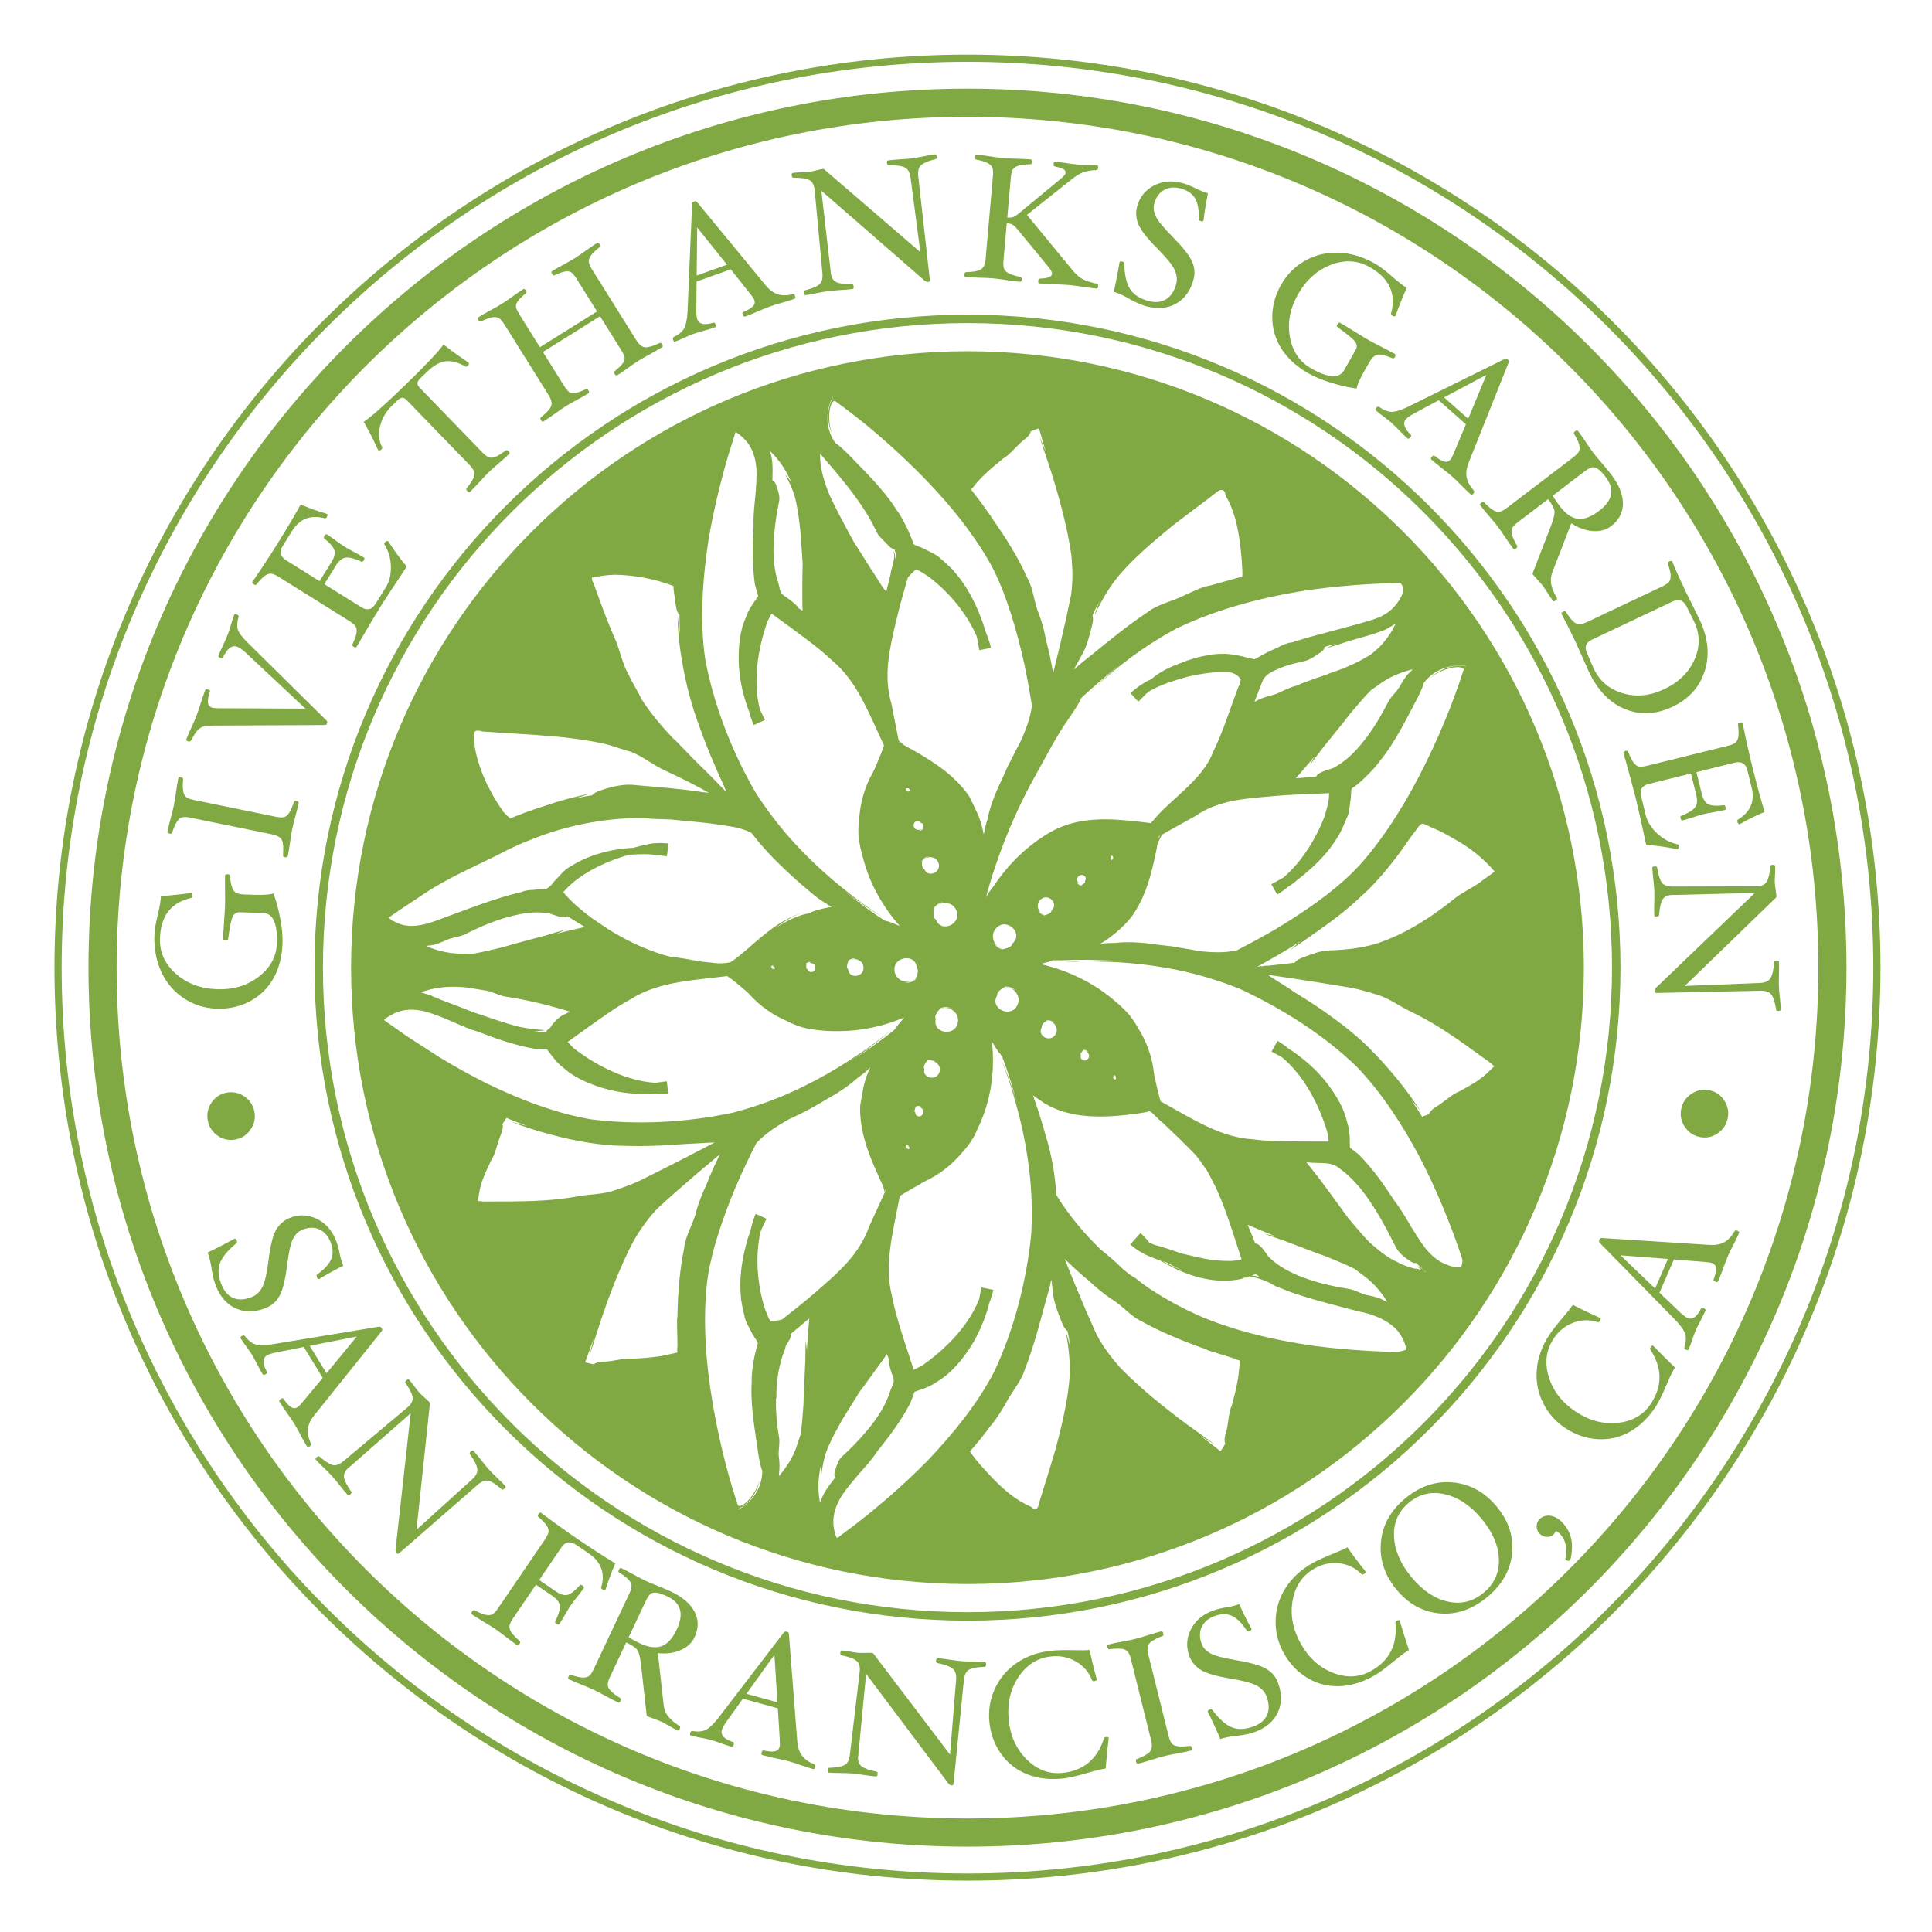 <?xml version="1.0" encoding="iso-8859-1"?>
<!-- Generator: Adobe Illustrator 22.1.0, SVG Export Plug-In . SVG Version: 6.00 Build 0)  -->
<svg version="1.1" id="Layer_1" xmlns="http://www.w3.org/2000/svg" xmlns:xlink="http://www.w3.org/1999/xlink" x="0px" y="0px"
	 viewBox="0 0 300 300" style="enable-background:new 0 0 300 300;" xml:space="preserve">
<g>
	<g>
		<path style="fill:#80A843;" d="M35.14,169.676c0.995-0.199,1.921-0.013,2.775,0.557c0.855,0.571,1.382,1.354,1.581,2.349
			c0.199,0.995,0.013,1.921-0.557,2.775c-0.571,0.855-1.354,1.382-2.349,1.58c-0.985,0.197-1.903,0.01-2.748-0.562
			c-0.846-0.572-1.369-1.356-1.568-2.351c-0.198-0.995-0.018-1.919,0.544-2.773C33.38,170.399,34.155,169.873,35.14,169.676z"/>
		<path style="fill:#80A843;" d="M35.343,135.756c0.228,0.007,0.35,0.084,0.363,0.23c0.094,1.105,0.276,1.859,0.547,2.263
			c0.271,0.404,0.831,0.62,1.681,0.647l1.617,0.05c1.407,0.044,2.38-0.026,2.916-0.211c0.446,1.231,0.801,2.556,1.062,3.974
			c0.263,1.418,0.376,2.666,0.342,3.745c-0.066,2.085-0.533,3.902-1.405,5.449c-0.872,1.547-2.086,2.736-3.645,3.565
			c-1.559,0.83-3.274,1.214-5.148,1.157c-1.864-0.058-3.559-0.587-5.088-1.587c-1.529-0.999-2.696-2.35-3.502-4.05
			c-0.806-1.7-1.177-3.612-1.11-5.733c0.026-0.822,0.207-1.925,0.542-3.306c0.294-1.217,0.452-2.15,0.472-2.801
			c1.283-0.079,2.842-0.241,4.68-0.486c0.146,0.005,0.215,0.153,0.206,0.445c-0.006,0.192-0.083,0.305-0.23,0.336
			c-3.095,0.709-4.698,2.802-4.806,6.277c-0.067,2.15,0.762,3.981,2.49,5.496c1.728,1.514,3.874,2.311,6.441,2.392
			c2.495,0.078,4.64-0.578,6.435-1.966c1.795-1.389,2.725-3.125,2.791-5.209c0.095-3.061-0.616-4.614-2.136-4.664l-3.627-0.113
			c-0.504-0.016-0.87,0.215-1.101,0.693c-0.23,0.478-0.466,1.63-0.706,3.462c-0.005,0.146-0.141,0.215-0.411,0.206
			c-0.251-0.008-0.374-0.085-0.37-0.231c0.019-0.611,0.07-1.517,0.153-2.712c0.082-1.15,0.131-2.003,0.147-2.561
			c0.018-0.548,0.017-1.276,0-2.181c-0.016-0.97-0.013-1.762,0.005-2.373C34.955,135.818,35.086,135.749,35.343,135.756z"/>
		<path style="fill:#80A843;" d="M46.045,124.376c0.251,0.052,0.362,0.149,0.332,0.293c-0.123,0.599-0.295,1.306-0.517,2.12
			c-0.215,0.777-0.379,1.439-0.49,1.985c-0.111,0.547-0.221,1.219-0.328,2.019c-0.117,0.844-0.237,1.57-0.362,2.18
			c-0.03,0.143-0.17,0.189-0.42,0.138c-0.224-0.046-0.33-0.141-0.319-0.289c0.096-1.109,0.046-1.888-0.153-2.334
			c-0.198-0.446-0.715-0.755-1.547-0.926l-12.653-2.588c-0.627-0.128-1.085-0.14-1.373-0.036c-0.287,0.105-0.545,0.339-0.774,0.703
			c-0.229,0.364-0.466,0.917-0.711,1.66c-0.029,0.143-0.167,0.189-0.412,0.139c-0.246-0.052-0.355-0.147-0.326-0.291
			c0.125-0.609,0.299-1.324,0.523-2.147c0.216-0.777,0.378-1.437,0.49-1.985c0.111-0.545,0.221-1.219,0.328-2.018
			c0.115-0.834,0.234-1.553,0.357-2.153c0.029-0.144,0.167-0.189,0.412-0.14c0.246,0.049,0.355,0.147,0.325,0.29
			c-0.065,0.771-0.062,1.369,0.004,1.793c0.068,0.426,0.211,0.738,0.432,0.941c0.221,0.204,0.649,0.37,1.284,0.501l12.655,2.59
			c0.619,0.127,1.071,0.14,1.358,0.04c0.287-0.099,0.544-0.33,0.771-0.689c0.228-0.358,0.463-0.906,0.707-1.64
			C45.685,124.382,45.822,124.331,46.045,124.376z"/>
		<path style="fill:#80A843;" d="M36.74,95.395c0.269,0.103,0.364,0.248,0.293,0.436c-0.221,0.778-0.255,1.418-0.104,1.922
			c0.15,0.504,0.669,1.19,1.555,2.06l12.234,12.083c0.113,0.113,0.135,0.258,0.067,0.438c-0.066,0.171-0.181,0.254-0.346,0.249
			l-16.899,0.082c-0.953-0.005-1.605,0.046-1.957,0.151c-0.35,0.105-0.659,0.307-0.926,0.605c-0.269,0.299-0.599,0.822-0.996,1.57
			c-0.023,0.06-0.082,0.104-0.173,0.132c-0.094,0.028-0.185,0.025-0.277-0.011c-0.235-0.09-0.328-0.195-0.283-0.315
			c0.221-0.574,0.49-1.196,0.808-1.87c0.305-0.64,0.557-1.22,0.758-1.742c0.2-0.521,0.423-1.178,0.668-1.967
			c0.258-0.822,0.498-1.519,0.717-2.09c0.052-0.137,0.195-0.159,0.43-0.07c0.235,0.09,0.336,0.179,0.303,0.263
			c-0.254,0.764-0.364,1.343-0.33,1.74c0.034,0.396,0.222,0.659,0.565,0.791c0.215,0.083,0.626,0.123,1.235,0.122l13.344,0.06
			l-9.533-8.934c-0.444-0.346-0.785-0.566-1.027-0.659c-0.848-0.326-1.599,0.237-2.257,1.689c-0.04,0.102-0.176,0.108-0.411,0.018
			c-0.234-0.09-0.322-0.212-0.263-0.366c0.153-0.4,0.381-0.916,0.683-1.545c0.327-0.697,0.581-1.28,0.762-1.75
			c0.147-0.382,0.311-0.884,0.489-1.501c0.185-0.634,0.355-1.151,0.51-1.553C36.418,95.331,36.539,95.319,36.74,95.395z"/>
		<path style="fill:#80A843;" d="M60.284,84.05c0.949,1.467,1.909,2.778,2.878,3.933c-1.921,2.864-3.268,4.917-4.044,6.156
			c-0.766,1.225-2.018,3.332-3.757,6.32c-0.077,0.123-0.225,0.117-0.442-0.018c-0.194-0.121-0.26-0.249-0.197-0.382
			c0.324-0.692,0.529-1.248,0.615-1.669c0.085-0.421,0.061-0.767-0.071-1.039c-0.132-0.272-0.47-0.577-1.013-0.917l-10.952-6.845
			c-0.535-0.334-0.953-0.508-1.254-0.518c-0.301-0.01-0.623,0.114-0.97,0.372c-0.345,0.259-0.762,0.693-1.252,1.304
			c-0.078,0.123-0.223,0.119-0.436-0.014c-0.213-0.133-0.281-0.263-0.204-0.386c1.315-1.895,2.612-3.866,3.891-5.913
			c1.289-2.062,2.495-4.095,3.619-6.099c1.313,0.573,2.661,1.055,4.045,1.446c0.156,0.097,0.147,0.281-0.022,0.551
			c-0.083,0.132-0.188,0.18-0.316,0.141c-2.188-0.569-3.868,0.083-5.041,1.959l-1.469,2.349c-0.562,0.899-0.378,1.64,0.551,2.221
			l5.174,3.235l1.832-2.93c0.487-0.779,0.639-1.419,0.456-1.918s-0.695-1.087-1.535-1.764c-0.123-0.078-0.119-0.223,0.014-0.438
			c0.133-0.213,0.263-0.281,0.386-0.203c0.388,0.242,0.861,0.571,1.422,0.985c0.537,0.4,0.983,0.713,1.34,0.936
			c0.364,0.228,0.844,0.495,1.439,0.802c0.634,0.332,1.144,0.619,1.532,0.861c0.123,0.078,0.119,0.223-0.014,0.438
			c-0.133,0.213-0.261,0.281-0.386,0.203c-1.019-0.474-1.81-0.685-2.373-0.629c-0.563,0.054-1.077,0.452-1.538,1.193l-1.833,2.93
			l5.722,3.577c0.915,0.572,1.653,0.409,2.215-0.492l1.585-2.536c0.577-0.922,0.848-2.024,0.815-3.306
			c-0.034-1.282-0.367-2.418-1-3.407c-0.05-0.074-0.044-0.162,0.019-0.263c0.068-0.108,0.157-0.187,0.269-0.236
			C60.099,83.994,60.199,83.997,60.284,84.05z"/>
		<path style="fill:#80A843;" d="M72.76,56.313c0.12,0.125,0.064,0.301-0.173,0.531c-0.105,0.102-0.216,0.119-0.331,0.053
			c-1.178-0.652-2.218-0.916-3.115-0.791c-0.898,0.125-1.862,0.686-2.893,1.686l-0.926,0.897c-0.322,0.313-0.492,0.578-0.507,0.797
			c-0.017,0.221,0.115,0.474,0.396,0.762l9.684,9.998c0.439,0.453,0.806,0.718,1.102,0.794s0.643,0.028,1.039-0.147
			c0.397-0.175,0.9-0.493,1.509-0.955c0.117-0.088,0.257-0.052,0.416,0.113c0.177,0.183,0.213,0.327,0.109,0.429
			c-0.44,0.427-0.985,0.915-1.634,1.467c-0.617,0.521-1.121,0.971-1.511,1.348c-0.403,0.39-0.878,0.888-1.425,1.495
			c-0.573,0.631-1.079,1.159-1.519,1.585c-0.105,0.102-0.246,0.061-0.426-0.123c-0.159-0.164-0.193-0.305-0.1-0.42
			c0.706-0.862,1.103-1.533,1.19-2.013c0.089-0.481-0.163-1.026-0.754-1.636l-9.686-9.998c-0.281-0.289-0.53-0.429-0.75-0.42
			s-0.494,0.174-0.822,0.492l-0.768,0.744c-0.926,0.897-1.539,1.947-1.839,3.147c-0.301,1.201-0.203,2.287,0.293,3.258
			c0.062,0.131,0.038,0.251-0.074,0.358c-0.223,0.216-0.405,0.252-0.545,0.107c-0.593-1.348-1.333-2.807-2.22-4.379
			c1.072-0.682,3.205-2.57,6.399-5.663c3.278-3.177,5.276-5.291,5.992-6.34C69.797,54.25,71.09,55.193,72.76,56.313z"/>
		<path style="fill:#80A843;" d="M102.818,53.46c0.137,0.216,0.141,0.364,0.018,0.442c-0.527,0.33-1.166,0.697-1.915,1.101
			c-0.712,0.38-1.304,0.719-1.776,1.014c-0.474,0.297-1.005,0.661-1.596,1.095c-0.622,0.454-1.193,0.844-1.712,1.169
			c-0.123,0.078-0.253,0.008-0.388-0.209c-0.122-0.194-0.121-0.339,0.001-0.438c0.603-0.486,1.021-0.894,1.253-1.23
			c0.233-0.334,0.324-0.64,0.275-0.917c-0.049-0.276-0.236-0.675-0.562-1.195l-3.244-5.183l-8.87,5.551l3.244,5.183
			c0.325,0.52,0.602,0.862,0.828,1.027c0.228,0.165,0.543,0.217,0.946,0.153c0.403-0.062,0.957-0.263,1.665-0.597
			c0.133-0.062,0.261,0.004,0.382,0.197c0.135,0.217,0.141,0.364,0.017,0.442c-0.519,0.325-1.119,0.668-1.798,1.029
			c-0.65,0.34-1.21,0.661-1.683,0.955c-0.474,0.297-1.039,0.683-1.7,1.162c-0.692,0.498-1.298,0.909-1.817,1.234
			c-0.123,0.077-0.254,0.007-0.388-0.209c-0.122-0.194-0.125-0.337-0.011-0.43c0.869-0.695,1.398-1.27,1.585-1.72
			c0.186-0.451,0.053-1.038-0.398-1.759l-6.851-10.947c-0.34-0.543-0.647-0.884-0.92-1.019c-0.275-0.137-0.622-0.162-1.043-0.076
			c-0.421,0.086-0.985,0.296-1.692,0.629c-0.123,0.078-0.253,0.01-0.386-0.203c-0.133-0.213-0.138-0.358-0.014-0.436
			c0.519-0.325,1.155-0.691,1.904-1.095c0.718-0.385,1.315-0.725,1.787-1.021c0.474-0.295,1.003-0.661,1.596-1.095
			c0.622-0.454,1.193-0.843,1.712-1.169c0.123-0.077,0.252-0.01,0.386,0.203c0.133,0.213,0.138,0.358,0.014,0.436
			c-0.562,0.448-0.961,0.828-1.196,1.138c-0.237,0.311-0.356,0.604-0.356,0.879c-0.001,0.275,0.194,0.723,0.581,1.343l3.141,5.02
			l8.872-5.552l-3.142-5.02c-0.325-0.52-0.603-0.866-0.833-1.033c-0.229-0.169-0.543-0.223-0.942-0.163
			c-0.4,0.061-0.955,0.261-1.671,0.599c-0.123,0.078-0.253,0.01-0.386-0.203c-0.133-0.212-0.138-0.358-0.014-0.436
			c0.519-0.325,1.119-0.668,1.799-1.029c0.649-0.34,1.21-0.661,1.683-0.955c0.474-0.295,1.036-0.681,1.689-1.155
			c0.691-0.498,1.3-0.911,1.828-1.241c0.123-0.078,0.253-0.01,0.385,0.203c0.133,0.213,0.139,0.358,0.016,0.436
			c-0.611,0.49-1.045,0.905-1.307,1.247c-0.261,0.34-0.39,0.665-0.387,0.971s0.174,0.731,0.513,1.274l6.851,10.947
			c0.451,0.721,0.921,1.097,1.407,1.126c0.487,0.029,1.232-0.195,2.239-0.673C102.57,53.2,102.697,53.266,102.818,53.46z"/>
		<path style="fill:#80A843;" d="M123.462,45.957c0.086,0.241,0.061,0.386-0.077,0.435c-0.595,0.215-1.276,0.428-2.044,0.645
			c-0.665,0.18-1.225,0.352-1.682,0.516c-0.525,0.189-1.166,0.447-1.922,0.777c-0.798,0.345-1.487,0.621-2.064,0.828
			c-0.138,0.05-0.249-0.044-0.334-0.281c-0.084-0.237-0.076-0.373,0.028-0.411c0.753-0.309,1.268-0.608,1.543-0.898
			c0.275-0.288,0.349-0.611,0.222-0.966c-0.082-0.225-0.295-0.554-0.645-0.985l-3.021-3.798l-5.301,1.901l-0.042,4.53
			c0.004,0.604,0.058,1.053,0.163,1.348c0.273,0.762,1.119,0.927,2.538,0.496c0.102-0.037,0.197,0.064,0.283,0.299
			c0.084,0.237,0.058,0.38-0.08,0.429c-0.516,0.185-1.098,0.364-1.746,0.538c-0.611,0.161-1.15,0.325-1.614,0.492
			c-0.369,0.133-0.825,0.325-1.364,0.577c-0.566,0.261-1.056,0.466-1.469,0.614c-0.129,0.046-0.233-0.038-0.309-0.253
			c-0.086-0.241-0.034-0.406,0.158-0.494c0.691-0.325,1.184-0.725,1.485-1.202c0.3-0.477,0.494-1.3,0.58-2.466l0.723-16.999
			c0.002-0.156,0.098-0.269,0.288-0.336c0.206-0.074,0.358-0.056,0.456,0.055l10.655,12.934c0.601,0.727,1.228,1.196,1.882,1.407
			c0.655,0.212,1.429,0.216,2.328,0.011C123.257,45.657,123.385,45.742,123.462,45.957z M112.887,41.097l-4.626-5.767l-0.083,7.454
			L112.887,41.097z"/>
		<path style="fill:#80A843;" d="M145.448,24.313c0.03,0.227-0.026,0.358-0.169,0.394c-1.119,0.276-1.867,0.586-2.251,0.932
			c-0.384,0.346-0.531,0.933-0.439,1.762l1.796,16.067c0.023,0.181-0.076,0.287-0.29,0.314c-0.109,0.014-0.265-0.04-0.465-0.161
			l-16.09-14.007l1.454,12.604c0.001,0.074,0.005,0.141,0.014,0.206c0.09,0.689,0.37,1.149,0.844,1.377
			c0.474,0.229,1.284,0.337,2.436,0.324c0.147-0.001,0.235,0.113,0.265,0.339c0.034,0.254-0.023,0.391-0.169,0.41
			c-0.469,0.061-1.122,0.119-1.954,0.171c-0.778,0.046-1.376,0.097-1.792,0.152c-0.453,0.059-1.062,0.167-1.825,0.322
			c-0.737,0.151-1.309,0.254-1.717,0.307c-0.145,0.019-0.234-0.1-0.267-0.352c-0.03-0.227,0.036-0.36,0.195-0.399
			c1.107-0.283,1.85-0.595,2.229-0.935c0.38-0.34,0.529-0.926,0.448-1.755l-1.199-12.869l-0.016-0.122
			c-0.095-0.735-0.376-1.22-0.84-1.454c-0.464-0.235-1.286-0.348-2.465-0.342c-0.127,0.017-0.207-0.1-0.24-0.349
			c-0.032-0.251,0.023-0.384,0.17-0.403c0.316-0.042,0.765-0.073,1.343-0.094c0.515-0.012,0.899-0.034,1.153-0.068
			c0.317-0.042,0.694-0.117,1.132-0.231c0.446-0.114,0.832-0.192,1.158-0.235l15.011,12.933l-1.517-11.595
			c-0.1-0.771-0.393-1.286-0.873-1.541c-0.48-0.257-1.325-0.374-2.53-0.356c-0.147,0.001-0.235-0.111-0.264-0.339
			c-0.034-0.253,0.022-0.39,0.168-0.409c0.489-0.064,1.146-0.122,1.969-0.174c0.768-0.046,1.359-0.095,1.777-0.149
			c0.454-0.059,1.062-0.167,1.826-0.322c0.736-0.152,1.308-0.254,1.716-0.308C145.326,23.941,145.416,24.06,145.448,24.313z"/>
		<path style="fill:#80A843;" d="M170.517,44.437c-0.023,0.255-0.107,0.376-0.252,0.363c-0.611-0.054-1.338-0.146-2.18-0.275
			c-0.806-0.126-1.485-0.213-2.042-0.263c-0.538-0.047-1.282-0.085-2.233-0.114c-0.997-0.034-1.801-0.076-2.411-0.129
			c-0.147-0.013-0.209-0.147-0.186-0.402c0.019-0.228,0.094-0.345,0.224-0.352c1.242-0.037,1.882-0.281,1.922-0.727
			c0.023-0.254-0.149-0.601-0.514-1.036l-4.939-5.995c-0.267-0.316-0.501-0.53-0.709-0.64c-0.205-0.11-0.495-0.181-0.868-0.215
			l-0.51,5.792c-0.055,0.629-0.016,1.079,0.122,1.354c0.137,0.275,0.4,0.504,0.794,0.691c0.391,0.186,0.961,0.358,1.71,0.516
			c0.153,0.031,0.221,0.161,0.201,0.388c-0.022,0.255-0.107,0.376-0.252,0.363c-0.61-0.054-1.338-0.145-2.178-0.275
			c-0.809-0.126-1.491-0.213-2.05-0.263c-0.548-0.048-1.226-0.082-2.034-0.096c-0.851-0.02-1.583-0.058-2.193-0.11
			c-0.145-0.013-0.207-0.147-0.186-0.402c0.022-0.228,0.105-0.345,0.252-0.35c1.114-0.03,1.879-0.17,2.302-0.418
			c0.42-0.248,0.668-0.795,0.742-1.642l1.133-12.865c0.055-0.638,0.016-1.093-0.12-1.367c-0.139-0.275-0.399-0.504-0.786-0.689
			c-0.388-0.186-0.964-0.358-1.73-0.517c-0.145-0.013-0.207-0.145-0.186-0.394c0.022-0.251,0.105-0.37,0.252-0.357
			c0.61,0.053,1.336,0.145,2.178,0.275c0.798,0.125,1.472,0.212,2.022,0.26c0.557,0.05,1.244,0.083,2.061,0.1
			c0.854,0.02,1.583,0.058,2.193,0.11c0.147,0.013,0.209,0.145,0.188,0.394c-0.023,0.251-0.107,0.369-0.252,0.356
			c-0.783,0.023-1.382,0.094-1.796,0.207c-0.414,0.116-0.71,0.295-0.894,0.542c-0.181,0.246-0.301,0.688-0.356,1.327l-0.545,6.198
			c0.354,0.031,0.646,0.011,0.873-0.061c0.227-0.072,0.504-0.24,0.83-0.505l6.517-5.388c0.534-0.424,0.809-0.742,0.828-0.953
			c0.022-0.248-0.079-0.444-0.301-0.587c-0.221-0.145-0.679-0.293-1.37-0.447c-0.147-0.013-0.209-0.145-0.188-0.394
			c0.023-0.251,0.117-0.369,0.281-0.354c0.429,0.038,0.99,0.115,1.687,0.231c0.742,0.121,1.36,0.201,1.85,0.246
			c0.493,0.043,1.041,0.059,1.648,0.049c0.504-0.002,0.934,0.013,1.291,0.046c0.126,0.011,0.179,0.141,0.158,0.392
			c-0.023,0.251-0.107,0.37-0.252,0.356c-0.884,0.034-1.587,0.152-2.11,0.356c-0.523,0.203-1.163,0.609-1.924,1.217l-6.765,5.38
			l7.05,8.563c0.492,0.608,0.988,1.059,1.491,1.355c0.504,0.295,1.27,0.551,2.299,0.77
			C170.463,44.078,170.537,44.209,170.517,44.437z"/>
		<path style="fill:#80A843;" d="M185.336,43.37c-0.474,1.758-1.371,3.013-2.694,3.769c-1.324,0.756-2.871,0.894-4.646,0.415
			c-0.786-0.212-1.69-0.608-2.711-1.186c-0.926-0.533-1.71-0.887-2.345-1.059c0.352-1.515,0.651-3.044,0.896-4.588
			c0.038-0.141,0.189-0.176,0.454-0.106c0.188,0.05,0.282,0.152,0.288,0.305c0.034,1.771,0.333,3.091,0.894,3.962
			c0.563,0.872,1.513,1.488,2.852,1.85c1.069,0.289,1.978,0.203,2.733-0.257c0.75-0.46,1.278-1.244,1.579-2.358
			c0.192-0.715,0.115-1.448-0.23-2.2c-0.348-0.75-1.222-1.838-2.628-3.258c-1.617-1.62-2.619-2.894-3.004-3.821
			c-0.384-0.927-0.45-1.859-0.195-2.795c0.388-1.439,1.248-2.51,2.581-3.217c1.331-0.706,2.816-0.838,4.45-0.396
			c0.619,0.167,1.308,0.444,2.067,0.827c0.71,0.352,1.34,0.603,1.888,0.75c-0.314,1.582-0.539,2.989-0.683,4.219
			c-0.038,0.141-0.173,0.181-0.403,0.119c-0.245-0.067-0.363-0.174-0.352-0.322c0.066-1.403-0.12-2.474-0.555-3.218
			c-0.435-0.742-1.175-1.255-2.223-1.537c-0.994-0.269-1.859-0.189-2.603,0.235c-0.742,0.426-1.246,1.131-1.513,2.12
			c-0.169,0.627-0.085,1.292,0.252,1.992c0.339,0.703,1.196,1.752,2.578,3.146c1.634,1.653,2.649,2.94,3.046,3.862
			C185.505,41.545,185.583,42.46,185.336,43.37z"/>
		<path style="fill:#80A843;" d="M216.617,55.425c-0.113,0.199-0.239,0.27-0.373,0.215c-1.021-0.433-1.776-0.625-2.257-0.573
			c-0.486,0.05-0.938,0.445-1.357,1.184l-0.8,1.407c-0.698,1.224-1.089,2.116-1.176,2.676c-1.297-0.179-2.635-0.486-4.011-0.915
			c-1.376-0.432-2.532-0.914-3.471-1.446c-1.815-1.031-3.202-2.293-4.164-3.786c-0.96-1.493-1.443-3.122-1.451-4.888
			c-0.006-1.765,0.452-3.463,1.377-5.092c0.922-1.622,2.182-2.875,3.78-3.76c1.596-0.885,3.336-1.288,5.216-1.206
			c1.882,0.08,3.744,0.645,5.589,1.694c0.715,0.406,1.606,1.081,2.669,2.022c0.939,0.828,1.692,1.403,2.257,1.724
			c-0.531,1.171-1.116,2.627-1.756,4.366c-0.073,0.127-0.235,0.117-0.489-0.028c-0.169-0.095-0.23-0.215-0.189-0.36
			c0.816-3.069-0.287-5.462-3.309-7.181c-1.869-1.063-3.876-1.184-6.023-0.364c-2.146,0.821-3.853,2.349-5.122,4.581
			c-1.232,2.17-1.656,4.373-1.265,6.609c0.39,2.235,1.491,3.868,3.304,4.899c2.661,1.514,4.369,1.61,5.12,0.287l1.793-3.153
			c0.248-0.438,0.215-0.87-0.099-1.297c-0.317-0.427-1.226-1.174-2.733-2.242c-0.128-0.072-0.123-0.225,0.01-0.46
			c0.126-0.219,0.251-0.293,0.378-0.221c0.534,0.303,1.308,0.77,2.327,1.401c0.979,0.61,1.711,1.053,2.195,1.327
			c0.476,0.27,1.12,0.61,1.929,1.017c0.866,0.439,1.566,0.81,2.097,1.114C216.741,55.055,216.741,55.204,216.617,55.425z"/>
		<path style="fill:#80A843;" d="M228.807,76.638c-0.171,0.191-0.312,0.239-0.42,0.141c-0.474-0.418-0.988-0.912-1.549-1.481
			c-0.478-0.496-0.898-0.905-1.261-1.226c-0.418-0.37-0.954-0.808-1.606-1.313c-0.687-0.533-1.261-1.005-1.719-1.411
			c-0.109-0.097-0.082-0.239,0.088-0.428c0.165-0.188,0.29-0.245,0.37-0.173c0.634,0.511,1.146,0.818,1.532,0.92
			c0.384,0.102,0.703,0.012,0.954-0.27c0.158-0.179,0.34-0.525,0.553-1.039l1.875-4.475l-4.218-3.733l-3.992,2.144
			c-0.529,0.294-0.896,0.557-1.103,0.791c-0.535,0.605-0.275,1.427,0.785,2.464c0.083,0.073,0.041,0.203-0.126,0.391
			c-0.165,0.188-0.305,0.234-0.414,0.137c-0.412-0.363-0.849-0.786-1.312-1.27c-0.435-0.459-0.836-0.852-1.205-1.178
			c-0.294-0.26-0.683-0.567-1.163-0.92c-0.501-0.37-0.917-0.701-1.246-0.991c-0.102-0.091-0.077-0.221,0.076-0.393
			c0.169-0.191,0.339-0.224,0.508-0.1c0.617,0.448,1.208,0.691,1.77,0.723c0.563,0.034,1.376-0.193,2.441-0.679l15.249-7.546
			c0.139-0.073,0.284-0.043,0.433,0.09c0.164,0.146,0.222,0.288,0.173,0.427l-6.212,15.564c-0.348,0.876-0.459,1.652-0.328,2.327
			c0.128,0.676,0.499,1.357,1.109,2.046C228.971,76.314,228.956,76.467,228.807,76.638z M227.979,65.028l2.829-6.829l-6.575,3.514
			L227.979,65.028z"/>
		<path style="fill:#80A843;" d="M241.581,93.236c-0.203,0.155-0.35,0.174-0.438,0.058c-0.205-0.269-0.516-0.729-0.93-1.379
			c-0.301-0.471-0.508-0.78-0.619-0.926c-0.159-0.211-0.433-0.525-0.821-0.944c-0.386-0.418-0.661-0.733-0.821-0.944l2.865-7.404
			c0.39-1.033,0.581-1.773,0.575-2.221s-0.339-1.107-1.001-1.972l-4.689,3.573c-0.504,0.382-0.81,0.716-0.92,1.001
			c-0.111,0.285-0.102,0.635,0.023,1.05c0.128,0.415,0.384,0.952,0.77,1.611c0.079,0.135,0.028,0.272-0.153,0.41
			c-0.203,0.155-0.35,0.174-0.438,0.058c-0.37-0.487-0.794-1.085-1.265-1.795c-0.448-0.68-0.843-1.243-1.18-1.686
			c-0.339-0.444-0.772-0.969-1.304-1.576c-0.555-0.637-1.015-1.196-1.387-1.686c-0.09-0.116-0.032-0.252,0.173-0.406
			c0.181-0.138,0.324-0.155,0.427-0.05c0.534,0.548,0.981,0.938,1.346,1.165c0.363,0.229,0.695,0.328,0.996,0.301
			s0.706-0.236,1.214-0.623l10.275-7.825c0.501-0.382,0.81-0.712,0.928-0.99c0.115-0.278,0.113-0.623-0.006-1.038
			c-0.119-0.414-0.378-0.958-0.777-1.632c-0.09-0.117-0.034-0.251,0.165-0.404c0.201-0.152,0.346-0.17,0.433-0.053
			c0.37,0.487,0.789,1.083,1.258,1.785c0.444,0.673,0.834,1.232,1.171,1.675c0.337,0.444,0.777,0.972,1.312,1.587
			c0.559,0.643,1.024,1.208,1.395,1.696c1.235,1.621,1.852,3.135,1.847,4.539c-0.002,1.405-0.619,2.574-1.847,3.509
			c-0.774,0.591-1.717,0.845-2.829,0.765c-1.109-0.08-2.227-0.484-3.345-1.208l-2.914,7.526c-0.257,0.655-0.322,1.3-0.201,1.933
			c0.122,0.634,0.416,1.348,0.885,2.142C241.822,92.972,241.762,93.098,241.581,93.236z M248.288,79.339
			c2.132-1.622,2.49-3.362,1.077-5.216c-0.465-0.611-0.868-1.037-1.207-1.278c-0.339-0.242-0.655-0.334-0.947-0.279
			c-0.293,0.056-0.704,0.287-1.237,0.692l-4.87,3.709c0.263,0.466,0.638,1.019,1.126,1.66c0.892,1.171,1.82,1.814,2.784,1.931
			C245.978,80.673,247.07,80.267,248.288,79.339z"/>
		<path style="fill:#80A843;" d="M259.702,109.744c-2.545,1.204-5,1.325-7.366,0.362c-2.368-0.963-4.239-2.894-5.613-5.795
			c-0.173-0.364-0.501-1.107-0.994-2.23c-0.506-1.156-0.849-1.924-1.03-2.304c-0.727-1.537-1.469-3.018-2.223-4.441
			c-0.062-0.132,0.022-0.253,0.254-0.363c0.207-0.098,0.35-0.084,0.429,0.04c0.408,0.647,0.764,1.12,1.073,1.419
			c0.309,0.299,0.611,0.466,0.914,0.501c0.301,0.035,0.74-0.085,1.318-0.358l11.623-5.502c0.572-0.27,0.944-0.529,1.114-0.777
			c0.171-0.248,0.239-0.587,0.209-1.017c-0.032-0.43-0.173-1.015-0.422-1.758c-0.062-0.132,0.019-0.252,0.247-0.358
			c0.228-0.108,0.37-0.096,0.435,0.037c0.39,0.997,1.065,2.509,2.025,4.533c0.179,0.38,0.553,1.135,1.116,2.263
			c0.55,1.095,0.909,1.825,1.083,2.189c1.338,2.826,1.611,5.491,0.819,7.996C263.917,106.685,262.247,108.54,259.702,109.744z
			 M258.41,107.017c2.251-1.065,3.821-2.594,4.706-4.586c0.885-1.993,0.87-3.955-0.046-5.889l-0.034-0.074l-1.154-2.307
			c-0.493-0.96-1.205-1.22-2.132-0.78l-12.576,5.954c-0.943,0.446-1.184,1.157-0.723,2.133l1.027,2.365
			c0.911,1.925,2.413,3.197,4.504,3.816C254.075,108.266,256.218,108.056,258.41,107.017z"/>
		<path style="fill:#80A843;" d="M260.447,131.861c-1.713-0.34-3.322-0.563-4.828-0.671c-0.721-3.374-1.256-5.769-1.608-7.19
			c-0.346-1.401-0.988-3.767-1.922-7.096c-0.034-0.141,0.073-0.243,0.32-0.305c0.222-0.054,0.358-0.014,0.41,0.123
			c0.273,0.715,0.529,1.249,0.772,1.604c0.243,0.354,0.51,0.578,0.796,0.673c0.288,0.094,0.742,0.064,1.363-0.09l12.538-3.1
			c0.611-0.152,1.027-0.332,1.244-0.541c0.218-0.209,0.354-0.528,0.406-0.955c0.053-0.428,0.034-1.03-0.064-1.805
			c-0.036-0.141,0.068-0.243,0.312-0.303c0.245-0.061,0.384-0.02,0.42,0.122c0.446,2.262,0.96,4.566,1.538,6.909
			c0.585,2.361,1.205,4.642,1.862,6.843c-1.325,0.545-2.609,1.178-3.853,1.899c-0.177,0.044-0.305-0.089-0.382-0.4
			c-0.038-0.15,0.002-0.259,0.117-0.326c1.933-1.174,2.633-2.836,2.102-4.982l-0.667-2.689c-0.254-1.03-0.914-1.413-1.978-1.15
			l-5.924,1.466l0.828,3.356c0.222,0.892,0.574,1.446,1.062,1.662c0.487,0.215,1.262,0.257,2.334,0.126
			c0.141-0.035,0.243,0.07,0.303,0.313c0.06,0.245,0.019,0.384-0.122,0.42c-0.444,0.11-1.011,0.221-1.698,0.334
			c-0.661,0.107-1.196,0.211-1.604,0.312c-0.418,0.103-0.944,0.261-1.579,0.475c-0.679,0.225-1.238,0.391-1.683,0.501
			c-0.143,0.035-0.243-0.07-0.303-0.314c-0.062-0.245-0.019-0.384,0.122-0.418c1.05-0.402,1.752-0.822,2.104-1.266
			c0.352-0.442,0.422-1.086,0.213-1.934l-0.83-3.354l-6.549,1.62c-1.048,0.259-1.443,0.903-1.188,1.933l0.717,2.902
			c0.26,1.057,0.864,2.018,1.809,2.887c0.945,0.868,1.99,1.419,3.142,1.653c0.088,0.016,0.147,0.082,0.175,0.195
			c0.03,0.125,0.023,0.245-0.017,0.357C260.615,131.767,260.544,131.837,260.447,131.861z"/>
		<path style="fill:#80A843;" d="M276.167,156.967c-0.227,0.01-0.354-0.059-0.378-0.204c-0.173-1.137-0.416-1.911-0.725-2.325
			c-0.309-0.412-0.881-0.611-1.716-0.597l-16.162,0.344c-0.183,0.007-0.281-0.1-0.288-0.318c-0.004-0.11,0.062-0.259,0.201-0.447
			l15.401-14.766l-12.685,0.317c-0.073-0.006-0.141-0.01-0.205-0.006c-0.695,0.028-1.178,0.267-1.446,0.716
			c-0.271,0.451-0.452,1.249-0.544,2.397c-0.013,0.147-0.132,0.225-0.361,0.234c-0.257,0.01-0.386-0.058-0.393-0.204
			c-0.019-0.475-0.017-1.129,0.004-1.963c0.023-0.779,0.026-1.379,0.011-1.799c-0.019-0.457-0.07-1.072-0.156-1.846
			c-0.085-0.747-0.137-1.326-0.153-1.737c-0.004-0.147,0.12-0.225,0.375-0.235c0.228-0.01,0.354,0.068,0.38,0.231
			c0.183,1.128,0.427,1.895,0.732,2.304c0.303,0.409,0.873,0.61,1.707,0.604l12.924-0.036l0.123-0.005
			c0.74-0.03,1.248-0.266,1.523-0.706c0.275-0.441,0.463-1.249,0.561-2.425c-0.004-0.128,0.12-0.197,0.37-0.207
			c0.252-0.01,0.38,0.058,0.384,0.204c0.013,0.32,0.004,0.768-0.028,1.346c-0.034,0.514-0.047,0.899-0.036,1.154
			c0.013,0.319,0.055,0.703,0.128,1.148c0.073,0.454,0.115,0.846,0.129,1.175l-14.232,13.786l11.686-0.468
			c0.776-0.031,1.314-0.275,1.612-0.73c0.296-0.456,0.492-1.285,0.581-2.486c0.011-0.147,0.132-0.225,0.36-0.234
			c0.257-0.01,0.386,0.058,0.39,0.204c0.022,0.494,0.019,1.153-0.002,1.977c-0.023,0.77-0.028,1.365-0.011,1.785
			c0.017,0.456,0.07,1.072,0.156,1.846c0.085,0.747,0.134,1.326,0.153,1.737C276.549,156.879,276.423,156.957,276.167,156.967z"/>
		<path style="fill:#80A843;" d="M263.973,176.557c-0.996-0.195-1.781-0.721-2.353-1.574c-0.574-0.854-0.764-1.778-0.567-2.773
			c0.195-0.996,0.719-1.78,1.574-2.355c0.854-0.573,1.777-0.762,2.773-0.566c0.985,0.193,1.762,0.716,2.325,1.568
			c0.565,0.852,0.749,1.776,0.555,2.771c-0.195,0.996-0.717,1.781-1.561,2.356C265.874,176.559,264.957,176.75,263.973,176.557z"/>
	</g>
	<g>
		<path style="fill:#80A843;" d="M41.416,203.041c-1.674,0.712-3.217,0.78-4.628,0.207c-1.411-0.574-2.477-1.707-3.197-3.4
			c-0.319-0.75-0.566-1.704-0.741-2.863c-0.153-1.059-0.358-1.891-0.615-2.498c1.409-0.659,2.796-1.369,4.162-2.129
			c0.134-0.058,0.255,0.04,0.363,0.293c0.076,0.177,0.054,0.315-0.062,0.414c-1.371,1.121-2.226,2.171-2.564,3.149
			c-0.339,0.979-0.236,2.108,0.308,3.386c0.433,1.015,1.062,1.68,1.889,1.988c0.827,0.309,1.77,0.237,2.831-0.213
			c0.682-0.29,1.211-0.803,1.588-1.541c0.376-0.737,0.691-2.097,0.94-4.081c0.275-2.273,0.659-3.846,1.151-4.722
			c0.492-0.875,1.184-1.502,2.076-1.882c1.371-0.583,2.747-0.569,4.125,0.044c1.377,0.613,2.398,1.698,3.061,3.257
			c0.251,0.589,0.459,1.302,0.625,2.136c0.162,0.777,0.352,1.427,0.575,1.949c-1.437,0.731-2.685,1.419-3.74,2.068
			c-0.134,0.058-0.248-0.023-0.34-0.242c-0.1-0.235-0.088-0.394,0.035-0.477c1.144-0.815,1.873-1.622,2.188-2.423
			c0.315-0.801,0.26-1.7-0.164-2.697c-0.403-0.947-1-1.581-1.793-1.903c-0.792-0.322-1.66-0.282-2.602,0.119
			c-0.597,0.254-1.068,0.731-1.411,1.43c-0.344,0.699-0.637,2.022-0.882,3.969c-0.291,2.305-0.676,3.899-1.156,4.781
			C42.955,202.048,42.283,202.673,41.416,203.041z"/>
		<path style="fill:#80A843;" d="M48.107,224.591c-0.218,0.132-0.364,0.137-0.442,0.013c-0.33-0.538-0.68-1.161-1.049-1.869
			c-0.312-0.613-0.595-1.126-0.848-1.541c-0.293-0.476-0.677-1.05-1.155-1.724c-0.501-0.711-0.911-1.33-1.232-1.852
			c-0.076-0.123-0.007-0.252,0.207-0.384c0.215-0.131,0.35-0.149,0.406-0.058c0.457,0.674,0.854,1.117,1.194,1.327
			c0.339,0.21,0.669,0.216,0.991,0.02c0.204-0.126,0.482-0.403,0.833-0.834l3.099-3.732l-2.944-4.801l-4.444,0.885
			c-0.591,0.127-1.02,0.272-1.286,0.435c-0.689,0.422-0.679,1.284,0.034,2.586c0.058,0.094-0.022,0.207-0.236,0.338
			c-0.215,0.131-0.36,0.133-0.436,0.01c-0.287-0.468-0.581-1.001-0.884-1.598c-0.283-0.565-0.554-1.059-0.81-1.478
			c-0.206-0.334-0.486-0.742-0.843-1.218c-0.372-0.501-0.673-0.939-0.902-1.313c-0.072-0.116-0.01-0.235,0.185-0.354
			c0.218-0.133,0.388-0.116,0.516,0.053c0.46,0.609,0.953,1.012,1.481,1.208c0.527,0.195,1.371,0.217,2.533,0.064l16.786-2.768
			c0.153-0.029,0.282,0.043,0.388,0.213c0.115,0.187,0.127,0.339,0.04,0.459l-10.482,13.074c-0.589,0.736-0.921,1.446-0.994,2.129
			c-0.076,0.685,0.082,1.443,0.465,2.281C48.359,224.328,48.301,224.47,48.107,224.591z M50.704,213.243l4.7-5.707l-7.314,1.442
			L50.704,213.243z"/>
		<path style="fill:#80A843;" d="M78.325,231.163c-0.169,0.153-0.311,0.182-0.421,0.086c-0.862-0.762-1.544-1.201-2.046-1.321
			c-0.504-0.117-1.069,0.095-1.699,0.641L61.97,241.193c-0.135,0.122-0.277,0.103-0.424-0.06c-0.074-0.082-0.117-0.239-0.132-0.472
			l2.358-21.204l-9.535,8.37c-0.06,0.043-0.115,0.085-0.162,0.128c-0.516,0.468-0.733,0.958-0.651,1.476
			c0.082,0.519,0.454,1.248,1.119,2.188c0.085,0.121,0.042,0.257-0.127,0.412c-0.189,0.171-0.334,0.204-0.432,0.095
			c-0.319-0.354-0.737-0.857-1.255-1.509c-0.481-0.613-0.862-1.077-1.144-1.388c-0.307-0.339-0.742-0.779-1.303-1.318
			c-0.544-0.52-0.954-0.932-1.229-1.236c-0.098-0.109-0.052-0.251,0.138-0.42c0.17-0.153,0.315-0.175,0.439-0.065
			c0.862,0.748,1.542,1.182,2.038,1.3c0.495,0.117,1.061-0.092,1.698-0.629l9.898-8.31l0.092-0.083
			c0.549-0.498,0.788-1.003,0.717-1.518c-0.072-0.516-0.445-1.255-1.122-2.221c-0.085-0.095-0.035-0.227,0.151-0.394
			c0.186-0.169,0.328-0.198,0.427-0.091c0.213,0.237,0.495,0.587,0.84,1.053c0.303,0.416,0.539,0.719,0.712,0.91
			c0.213,0.237,0.492,0.504,0.834,0.798c0.346,0.303,0.631,0.575,0.852,0.819l-2.088,19.704l8.669-7.847
			c0.577-0.523,0.834-1.054,0.771-1.596c-0.064-0.539-0.446-1.301-1.149-2.281c-0.084-0.121-0.042-0.257,0.128-0.411
			c0.189-0.173,0.333-0.203,0.432-0.096c0.331,0.367,0.752,0.874,1.264,1.52c0.475,0.605,0.854,1.066,1.135,1.377
			c0.307,0.339,0.741,0.779,1.303,1.318c0.544,0.519,0.954,0.932,1.23,1.236C78.561,230.852,78.516,230.992,78.325,231.163z"/>
		<path style="fill:#80A843;" d="M94.033,246.813c-0.102,0.151-0.287,0.138-0.551-0.044c-0.128-0.088-0.171-0.194-0.129-0.32
			c0.332-1.057,0.332-2.031-0.002-2.92c-0.333-0.892-0.964-1.653-1.893-2.287l-2.04-1.389c-0.892-0.608-1.646-0.459-2.263,0.448
			l-3.436,5.044l2.584,1.76c0.755,0.514,1.386,0.691,1.891,0.526c0.505-0.165,1.115-0.652,1.831-1.458
			c0.082-0.121,0.227-0.113,0.429,0.028c0.211,0.144,0.276,0.277,0.194,0.398c-0.257,0.378-0.604,0.838-1.041,1.383
			c-0.421,0.52-0.75,0.954-0.987,1.301c-0.242,0.356-0.528,0.824-0.86,1.407c-0.356,0.619-0.663,1.119-0.921,1.496
			c-0.082,0.122-0.229,0.109-0.441-0.034c-0.204-0.139-0.265-0.269-0.182-0.39c0.508-1.005,0.744-1.788,0.715-2.351
			c-0.031-0.563-0.406-1.089-1.125-1.579l-2.584-1.76l-3.567,5.235c-0.355,0.523-0.539,0.935-0.554,1.242
			c-0.016,0.305,0.104,0.635,0.355,0.988c0.251,0.354,0.664,0.783,1.24,1.284c0.117,0.105,0.113,0.251-0.016,0.438
			c-0.145,0.211-0.277,0.276-0.398,0.194c-0.506-0.346-1.095-0.78-1.767-1.306c-0.643-0.504-1.193-0.911-1.654-1.225
			c-0.462-0.315-1.039-0.676-1.735-1.084c-0.727-0.429-1.342-0.815-1.847-1.161c-0.122-0.082-0.109-0.229,0.035-0.441
			c0.129-0.189,0.258-0.251,0.39-0.182c0.679,0.351,1.226,0.577,1.644,0.68c0.417,0.102,0.764,0.092,1.039-0.03
			c0.277-0.122,0.596-0.446,0.955-0.977l7.272-10.672c0.355-0.521,0.544-0.932,0.566-1.232s-0.09-0.629-0.333-0.985
			c-0.245-0.355-0.664-0.788-1.254-1.301c-0.12-0.082-0.11-0.227,0.031-0.436c0.141-0.207,0.273-0.271,0.394-0.188
			c1.841,1.388,3.761,2.761,5.755,4.12c1.889,1.288,3.812,2.53,5.771,3.731C94.905,244.243,94.401,245.592,94.033,246.813z"/>
		<path style="fill:#80A843;" d="M105.551,268.444c-0.109,0.231-0.23,0.315-0.363,0.254c-0.305-0.145-0.792-0.41-1.459-0.795
			c-0.486-0.279-0.81-0.456-0.976-0.535c-0.24-0.113-0.627-0.265-1.164-0.459c-0.537-0.191-0.926-0.344-1.164-0.457l-0.876-7.891
			c-0.129-1.097-0.302-1.841-0.516-2.237c-0.213-0.396-0.812-0.825-1.796-1.288l-2.513,5.333c-0.269,0.572-0.386,1.009-0.352,1.312
			c0.034,0.305,0.203,0.611,0.507,0.922c0.305,0.309,0.779,0.668,1.427,1.073c0.132,0.083,0.149,0.228,0.052,0.435
			c-0.109,0.233-0.23,0.317-0.362,0.254c-0.555-0.26-1.204-0.597-1.951-1.009c-0.715-0.396-1.322-0.715-1.826-0.951
			c-0.505-0.239-1.133-0.504-1.883-0.797c-0.785-0.309-1.453-0.593-2.007-0.854c-0.133-0.064-0.145-0.211-0.035-0.442
			c0.098-0.207,0.216-0.287,0.356-0.241c0.725,0.241,1.302,0.378,1.731,0.414c0.428,0.034,0.768-0.03,1.023-0.194
			s0.517-0.535,0.79-1.114l5.505-11.684c0.269-0.569,0.39-1.007,0.366-1.306c-0.026-0.301-0.187-0.607-0.484-0.92
			c-0.299-0.312-0.779-0.674-1.443-1.09c-0.132-0.062-0.144-0.206-0.037-0.433c0.108-0.228,0.227-0.311,0.358-0.249
			c0.554,0.261,1.2,0.596,1.937,1.003c0.704,0.392,1.309,0.709,1.813,0.946c0.505,0.237,1.137,0.505,1.897,0.803
			c0.791,0.312,1.465,0.598,2.019,0.86c1.844,0.868,3.089,1.927,3.734,3.175c0.645,1.247,0.639,2.568-0.019,3.965
			c-0.415,0.882-1.135,1.543-2.157,1.985c-1.023,0.442-2.198,0.598-3.526,0.472l0.89,8.022c0.076,0.7,0.312,1.302,0.713,1.807
			c0.4,0.506,0.991,1.003,1.774,1.493C105.644,268.099,105.648,268.238,105.551,268.444z M105.087,253.02
			c1.141-2.424,0.658-4.131-1.451-5.124c-0.694-0.327-1.248-0.521-1.66-0.578c-0.412-0.058-0.735,0.006-0.969,0.189
			c-0.234,0.185-0.493,0.579-0.778,1.184l-2.61,5.539c0.448,0.293,1.036,0.61,1.764,0.952c1.331,0.627,2.45,0.77,3.36,0.428
			C103.653,255.27,104.434,254.407,105.087,253.02z"/>
		<path style="fill:#80A843;" d="M126.596,274.389c-0.067,0.246-0.171,0.35-0.314,0.313c-0.608-0.167-1.29-0.382-2.043-0.645
			c-0.649-0.235-1.205-0.415-1.674-0.544c-0.538-0.146-1.212-0.303-2.02-0.468c-0.852-0.176-1.573-0.346-2.164-0.508
			c-0.141-0.038-0.177-0.179-0.111-0.421c0.066-0.242,0.153-0.349,0.258-0.32c0.795,0.179,1.388,0.229,1.779,0.15
			c0.39-0.079,0.637-0.3,0.735-0.663c0.064-0.23,0.077-0.623,0.038-1.177l-0.293-4.843l-5.431-1.488l-2.636,3.686
			c-0.345,0.496-0.557,0.896-0.641,1.196c-0.213,0.78,0.385,1.401,1.793,1.863c0.105,0.03,0.125,0.164,0.059,0.408
			c-0.066,0.243-0.171,0.343-0.311,0.305c-0.53-0.145-1.109-0.332-1.738-0.561c-0.593-0.221-1.129-0.394-1.604-0.524
			c-0.379-0.105-0.862-0.209-1.449-0.311c-0.614-0.111-1.132-0.227-1.554-0.34c-0.133-0.036-0.169-0.164-0.108-0.384
			c0.067-0.248,0.205-0.352,0.412-0.315c0.75,0.131,1.386,0.086,1.905-0.131c0.519-0.219,1.15-0.78,1.891-1.688l10.351-13.503
			c0.092-0.127,0.235-0.163,0.428-0.11c0.212,0.058,0.326,0.159,0.342,0.307l1.3,16.706c0.074,0.941,0.318,1.686,0.732,2.233
			c0.412,0.549,1.045,0.997,1.9,1.346C126.6,274.027,126.656,274.169,126.596,274.389z M120.728,264.337l-0.477-7.377l-4.348,6.055
			L120.728,264.337z"/>
		<path style="fill:#80A843;" d="M153.111,258.478c-0.017,0.227-0.099,0.345-0.248,0.351c-1.15,0.036-1.948,0.182-2.396,0.44
			c-0.446,0.258-0.713,0.802-0.798,1.63l-1.604,16.089c-0.016,0.181-0.129,0.265-0.35,0.245c-0.109-0.01-0.251-0.094-0.42-0.254
			l-12.805-17.063l-1.214,12.629c-0.016,0.073-0.026,0.14-0.03,0.204c-0.055,0.693,0.123,1.201,0.538,1.523
			c0.414,0.323,1.184,0.597,2.313,0.826c0.145,0.032,0.207,0.159,0.189,0.387c-0.022,0.254-0.105,0.376-0.251,0.364
			c-0.474-0.04-1.125-0.117-1.951-0.24c-0.768-0.117-1.363-0.192-1.783-0.227c-0.454-0.036-1.073-0.06-1.852-0.066
			c-0.75-0.008-1.333-0.026-1.742-0.06c-0.146-0.012-0.207-0.145-0.188-0.399c0.018-0.229,0.11-0.346,0.276-0.351
			c1.14-0.044,1.933-0.194,2.375-0.447c0.442-0.254,0.71-0.795,0.804-1.621l1.519-12.836l0.011-0.122
			c0.06-0.738-0.113-1.272-0.518-1.598c-0.403-0.326-1.184-0.61-2.338-0.851c-0.128-0.011-0.181-0.14-0.159-0.39
			c0.019-0.252,0.102-0.37,0.247-0.358c0.32,0.026,0.764,0.09,1.333,0.189c0.506,0.096,0.887,0.153,1.141,0.175
			c0.32,0.026,0.704,0.03,1.156,0.011c0.459-0.018,0.854-0.013,1.182,0.013l11.973,15.787l0.944-11.656
			c0.062-0.776-0.115-1.34-0.531-1.692c-0.416-0.35-1.216-0.643-2.4-0.876c-0.143-0.03-0.207-0.159-0.188-0.387
			c0.022-0.255,0.105-0.378,0.251-0.364c0.493,0.041,1.146,0.119,1.963,0.241c0.759,0.116,1.35,0.192,1.77,0.225
			c0.457,0.037,1.073,0.06,1.853,0.068c0.751,0.005,1.331,0.025,1.741,0.058C153.07,258.089,153.132,258.223,153.111,258.478z"/>
		<path style="fill:#80A843;" d="M172.157,269.891c-0.175,1.49-0.334,3.069-0.474,4.737c-0.518,0.054-1.446,0.275-2.786,0.661
			c-1.713,0.498-2.989,0.79-3.823,0.878c-2.074,0.216-3.936-0.006-5.585-0.662c-1.647-0.655-2.989-1.699-4.017-3.133
			c-1.033-1.433-1.642-3.081-1.837-4.945c-0.189-1.837,0.096-3.579,0.858-5.226c0.764-1.646,1.909-2.985,3.437-4.016
			c1.53-1.031,3.309-1.651,5.339-1.862c0.854-0.087,2.01-0.116,3.465-0.083c1.133,0.03,1.954,0.019,2.464-0.034
			c0.251,1.261,0.621,2.784,1.109,4.572c0.013,0.145-0.123,0.234-0.414,0.263c-0.183,0.019-0.299-0.043-0.352-0.183
			c-0.454-1.202-1.265-2.15-2.43-2.836c-1.165-0.689-2.453-0.96-3.862-0.813c-2.138,0.221-3.84,1.289-5.107,3.202
			c-1.27,1.916-1.771,4.15-1.506,6.706c0.258,2.482,1.195,4.521,2.812,6.113c1.617,1.593,3.462,2.281,5.536,2.067
			c3.246-0.337,5.389-2.112,6.426-5.327c0.049-0.151,0.164-0.237,0.346-0.257C172.01,269.688,172.145,269.746,172.157,269.891z"/>
		<path style="fill:#80A843;" d="M185.056,271.4c0.062,0.249,0.022,0.388-0.12,0.426c-0.595,0.147-1.306,0.297-2.136,0.446
			c-0.794,0.141-1.461,0.279-2.003,0.414c-0.539,0.134-1.195,0.326-1.963,0.574c-0.81,0.258-1.519,0.463-2.123,0.613
			c-0.141,0.035-0.243-0.071-0.305-0.319c-0.055-0.222-0.016-0.361,0.123-0.414c1.041-0.391,1.722-0.772,2.04-1.144
			c0.318-0.37,0.373-0.971,0.169-1.795l-3.121-12.533c-0.153-0.623-0.34-1.039-0.559-1.254c-0.218-0.216-0.539-0.346-0.969-0.396
			c-0.427-0.05-1.027-0.025-1.803,0.074c-0.143,0.036-0.245-0.068-0.305-0.312c-0.06-0.245-0.022-0.384,0.122-0.42
			c0.604-0.149,1.325-0.301,2.163-0.452c0.794-0.141,1.461-0.281,2.003-0.415c0.539-0.134,1.195-0.325,1.963-0.573
			c0.802-0.257,1.502-0.459,2.094-0.605c0.143-0.036,0.243,0.068,0.305,0.312c0.06,0.245,0.019,0.384-0.122,0.42
			c-0.723,0.275-1.262,0.534-1.617,0.778c-0.354,0.243-0.574,0.508-0.664,0.795c-0.09,0.287-0.055,0.743,0.102,1.374l3.119,12.533
			c0.153,0.614,0.334,1.027,0.55,1.244c0.213,0.216,0.531,0.348,0.954,0.398c0.42,0.052,1.015,0.028,1.783-0.07
			C184.896,271.077,185,271.177,185.056,271.4z"/>
		<path style="fill:#80A843;" d="M198.423,261.232c0.643,1.701,0.649,3.246,0.017,4.634c-0.634,1.386-1.809,2.404-3.531,3.053
			c-0.762,0.287-1.726,0.494-2.89,0.622c-1.065,0.107-1.905,0.277-2.522,0.51c-0.599-1.434-1.252-2.85-1.954-4.246
			c-0.052-0.135,0.052-0.253,0.307-0.351c0.179-0.067,0.318-0.041,0.412,0.082c1.062,1.415,2.076,2.315,3.042,2.691
			c0.964,0.38,2.094,0.322,3.396-0.165c1.033-0.39,1.722-0.991,2.064-1.805c0.34-0.812,0.309-1.759-0.096-2.837
			c-0.263-0.692-0.753-1.244-1.475-1.65c-0.721-0.409-2.067-0.777-4.037-1.108c-2.261-0.369-3.82-0.818-4.672-1.345
			c-0.854-0.527-1.451-1.246-1.794-2.154c-0.525-1.393-0.454-2.767,0.215-4.12c0.67-1.35,1.796-2.325,3.381-2.923
			c0.599-0.227,1.318-0.405,2.159-0.535c0.783-0.129,1.44-0.295,1.973-0.495c0.67,1.467,1.306,2.741,1.911,3.823
			c0.052,0.137-0.036,0.247-0.258,0.331c-0.239,0.09-0.397,0.073-0.474-0.055c-0.768-1.176-1.545-1.939-2.332-2.287
			c-0.786-0.348-1.687-0.331-2.701,0.052c-0.964,0.362-1.621,0.933-1.975,1.712c-0.356,0.779-0.352,1.647,0.01,2.605
			c0.23,0.608,0.687,1.097,1.371,1.47c0.685,0.372,1.995,0.721,3.93,1.045c2.293,0.386,3.87,0.838,4.73,1.354
			C197.495,259.653,198.093,260.35,198.423,261.232z"/>
		<path style="fill:#80A843;" d="M217.35,251.671c0.426,1.437,0.902,2.952,1.431,4.54c-0.454,0.253-1.22,0.822-2.298,1.707
			c-1.376,1.135-2.432,1.907-3.166,2.317c-1.82,1.015-3.618,1.548-5.391,1.596c-1.776,0.047-3.418-0.382-4.93-1.294
			c-1.515-0.909-2.726-2.182-3.64-3.82c-0.9-1.612-1.325-3.326-1.276-5.139c0.052-1.813,0.575-3.497,1.574-5.048
			c0.997-1.551,2.387-2.825,4.168-3.82c0.749-0.417,1.801-0.898,3.151-1.443c1.053-0.42,1.803-0.755,2.251-1.003
			c0.727,1.059,1.668,2.315,2.822,3.763c0.073,0.128-0.022,0.263-0.275,0.405c-0.162,0.09-0.293,0.079-0.397-0.031
			c-0.892-0.926-2.01-1.475-3.351-1.647c-1.342-0.171-2.633,0.086-3.87,0.778c-1.875,1.047-3.019,2.7-3.428,4.958
			c-0.41,2.26,0.013,4.511,1.265,6.756c1.216,2.178,2.88,3.682,4.996,4.507c2.114,0.825,4.081,0.729,5.901-0.287
			c2.852-1.589,4.117-4.067,3.802-7.428c-0.016-0.159,0.058-0.284,0.215-0.37C217.131,251.542,217.278,251.544,217.35,251.671z"/>
		<path style="fill:#80A843;" d="M232.418,233.954c1.847,2.233,2.641,4.653,2.377,7.26c-0.263,2.609-1.551,4.873-3.87,6.789
			c-2.317,1.917-4.781,2.76-7.389,2.525c-2.608-0.233-4.836-1.466-6.682-3.698c-1.853-2.239-2.661-4.688-2.428-7.344
			c0.235-2.655,1.5-4.934,3.794-6.833c2.304-1.905,4.783-2.724,7.437-2.458C228.312,230.46,230.567,231.714,232.418,233.954z
			 M230.095,235.876c-1.72-2.078-3.627-3.36-5.72-3.848c-2.094-0.486-3.96-0.054-5.591,1.298c-1.641,1.36-2.414,3.107-2.323,5.25
			c0.094,2.142,1.001,4.252,2.718,6.329c1.71,2.064,3.586,3.327,5.632,3.786c2.048,0.462,3.9,0.005,5.556-1.364
			c1.648-1.364,2.441-3.098,2.381-5.199C232.687,240.024,231.802,237.941,230.095,235.876z"/>
		<path style="fill:#80A843;" d="M242.432,236.243c0.625,0.602,1.075,1.274,1.348,2.012c0.271,0.738,0.37,1.555,0.301,2.452
			c-0.07,0.897-0.173,1.415-0.305,1.553c-0.083,0.086-0.195,0.118-0.337,0.094c-0.145-0.023-0.252-0.07-0.324-0.139l-0.049-0.107
			c0.354-1.74,0.046-3.076-0.93-4.016c-0.301-0.291-0.504-0.385-0.605-0.281l-0.083,0.147c-0.046,0.111-0.09,0.193-0.141,0.245
			c-0.299,0.311-0.661,0.459-1.09,0.447c-0.427-0.012-0.8-0.173-1.122-0.483c-0.318-0.305-0.48-0.676-0.486-1.116
			c-0.01-0.439,0.141-0.818,0.444-1.134c0.424-0.441,0.958-0.628,1.6-0.562C241.291,235.422,241.885,235.716,242.432,236.243z"/>
		<path style="fill:#80A843;" d="M256.709,208.979c1.043,1.078,2.165,2.199,3.371,3.362c-0.287,0.435-0.704,1.294-1.25,2.576
			c-0.695,1.642-1.276,2.815-1.737,3.519c-1.146,1.741-2.494,3.044-4.045,3.906c-1.551,0.862-3.206,1.238-4.969,1.133
			c-1.762-0.109-3.426-0.676-4.992-1.707c-1.545-1.013-2.711-2.337-3.505-3.968c-0.794-1.63-1.105-3.365-0.939-5.202
			c0.169-1.837,0.813-3.606,1.931-5.311c0.474-0.719,1.182-1.63,2.129-2.737c0.738-0.86,1.248-1.505,1.53-1.933
			c1.137,0.604,2.549,1.282,4.243,2.034c0.123,0.079,0.105,0.242-0.058,0.486c-0.1,0.153-0.222,0.205-0.363,0.155
			c-1.22-0.409-2.466-0.378-3.736,0.09c-1.27,0.468-2.293,1.294-3.071,2.478c-1.18,1.795-1.429,3.79-0.747,5.982
			c0.68,2.193,2.094,3.995,4.243,5.404c2.084,1.371,4.256,1.934,6.513,1.688c2.255-0.246,3.955-1.24,5.101-2.982
			c1.792-2.729,1.771-5.509-0.064-8.345c-0.088-0.133-0.082-0.276,0.022-0.43C256.455,208.965,256.587,208.898,256.709,208.979z"/>
		<path style="fill:#80A843;" d="M269.776,191.098c0.235,0.101,0.324,0.221,0.267,0.354c-0.252,0.579-0.561,1.223-0.928,1.933
			c-0.322,0.608-0.58,1.134-0.772,1.579c-0.222,0.512-0.472,1.157-0.749,1.934c-0.296,0.819-0.563,1.509-0.809,2.072
			c-0.058,0.134-0.203,0.152-0.433,0.052c-0.23-0.1-0.324-0.2-0.279-0.301c0.288-0.762,0.422-1.342,0.399-1.74
			c-0.023-0.398-0.207-0.673-0.553-0.822c-0.221-0.095-0.605-0.163-1.16-0.203l-4.836-0.392l-2.238,5.169l3.279,3.128
			c0.442,0.412,0.806,0.679,1.095,0.803c0.742,0.321,1.44-0.182,2.094-1.512c0.046-0.1,0.183-0.101,0.412-0.001
			c0.23,0.099,0.318,0.217,0.26,0.352c-0.218,0.502-0.486,1.05-0.8,1.641c-0.301,0.557-0.55,1.06-0.745,1.513
			c-0.158,0.362-0.328,0.826-0.514,1.391c-0.195,0.593-0.382,1.09-0.557,1.491c-0.053,0.126-0.186,0.143-0.394,0.053
			c-0.235-0.102-0.32-0.253-0.252-0.454c0.233-0.724,0.279-1.359,0.137-1.905c-0.143-0.544-0.61-1.248-1.401-2.109l-11.909-12.15
			c-0.111-0.109-0.128-0.255-0.047-0.44c0.088-0.201,0.203-0.3,0.352-0.295l16.72,1.069c0.941,0.059,1.713-0.077,2.315-0.41
			c0.602-0.332,1.135-0.896,1.6-1.692C269.417,191.043,269.567,191.007,269.776,191.098z M258.995,195.49l-7.369-0.568l5.38,5.159
			L258.995,195.49z"/>
	</g>
	<path style="fill:#80A843;" d="M8.457,150.257c0-78.3,63.474-141.773,141.771-141.773l0,0C228.525,8.484,292,71.958,292,150.257
		l0,0c0,78.295-63.474,141.769-141.772,141.769l0,0C71.931,292.026,8.457,228.552,8.457,150.257L8.457,150.257z M50.769,50.795
		C25.313,76.253,9.572,111.414,9.572,150.259l0,0c0,38.842,15.742,74.003,41.198,99.457l0,0
		c25.457,25.455,60.615,41.198,99.46,41.199l0,0c38.844-0.002,74.005-15.743,99.46-41.199l0,0
		c25.454-25.454,41.196-60.615,41.196-99.457l0,0c0-38.845-15.742-74.005-41.196-99.463l0,0
		c-25.455-25.455-60.615-41.198-99.46-41.198l0,0C111.385,9.599,76.226,25.34,50.769,50.795L50.769,50.795z"/>
	<path style="fill:#80A843;" d="M13.738,150.257c0-75.385,61.109-136.49,136.49-136.492l0,0
		c75.381,0.004,136.49,61.107,136.492,136.492l0,0c-0.002,75.381-61.111,136.488-136.492,136.49l0,0
		C74.849,286.746,13.738,225.639,13.738,150.257L13.738,150.257z M56.805,56.832c-23.911,23.916-38.694,56.935-38.697,93.427l0,0
		c0.004,36.49,14.786,69.506,38.697,93.422l0,0c23.918,23.914,56.935,38.697,93.425,38.697l0,0c36.49,0,69.506-14.783,93.425-38.697
		l0,0c23.912-23.916,38.697-56.933,38.697-93.422l0,0c0-36.492-14.784-69.511-38.697-93.427l0,0
		c-23.918-23.912-56.935-38.696-93.425-38.697l0,0C113.737,18.136,80.722,32.919,56.805,56.832L56.805,56.832z"/>
	<path style="fill:#80A843;" d="M217.908,82.577c-17.328-17.326-41.244-28.033-67.679-28.035
		c-26.438,0.002-50.352,10.709-67.679,28.035c-17.325,17.328-28.035,41.241-28.035,67.681c0,26.436,10.711,50.352,28.035,67.678
		c17.328,17.322,41.242,28.03,67.679,28.03c26.435,0,50.351-10.709,67.679-28.03c17.323-17.327,28.032-41.243,28.032-67.678
		C245.941,123.818,235.23,99.904,217.908,82.577z M232.099,135.351l-0.221,0.147l-1.577,1.137c-1.387,1.148-3.137,1.821-4.52,2.953
		c-2.63,2.12-5.557,4.128-8.697,5.605l-0.45,0.199l-0.227,0.099l-0.91,0.391l-0.144,0.062c-0.364,0.144-0.731,0.284-1.101,0.411
		l-0.004,0.002c-0.218,0.076-0.44,0.139-0.658,0.207c-2.334,0.699-4.626,0.92-7.217,1.018c-0.012,0-0.022,0-0.034,0
		c-0.005,0-0.013,0.002-0.018,0.004c-0.05,0.002-0.1,0.005-0.149,0.006c-1.205,0.062-2.62,0.614-4.043,1.148
		c-0.39,0.147-0.676,0.326-0.872,0.512c-0.084,0.079-0.147,0.158-0.198,0.237c-1.354,0.167-2.801,0.331-4.291,0.476l-0.138-0.029
		l-0.207,0.028l-0.412,0.072c0,0.001,0,0.001,0,0.001c-0.071,0.006-0.141,0.012-0.213,0.019c-0.04-0.082-0.086-0.128-0.17,0.016
		c-0.129,0.012-0.26,0.024-0.391,0.035c2.287-1.254,4.57-2.582,6.768-3.969c-0.605,0.483-1.184,0.952-1.686,1.389
		c1.344-0.87,2.591-1.734,3.792-2.598c2.446-1.686,5.006-3.604,7.187-5.695c0.393-0.356,0.791-0.712,1.158-1.072
		c2.383-2.389,4.538-5.133,6.471-8.001l0.339-0.45l1.168-1.547c0.159-0.159,0.332-0.257,0.526-0.278
		c0.391,0.157,1.127,0.516,1.525,0.676c0.109,0.042,0.211,0.095,0.318,0.14c0.291,0.129,0.585,0.253,0.869,0.393
		c0.265,0.132,0.527,0.269,0.786,0.412c0.198,0.105,0.394,0.218,0.589,0.33c0.301,0.171,0.602,0.34,0.902,0.513
		C228.264,131.63,230.372,133.308,232.099,135.351z M220.885,106.678c0.086-0.236,0.14-0.43,0.175-0.602
		c0.085-0.107,0.176-0.229,0.255-0.321c2.653-3.095,6.352-2.305,6.352-2.305s-0.006,0.022-0.012,0.037
		c-2.2-0.394-4.23,0.524-5.517,1.791c1.586-1.421,4.622-2.16,5.163-1.355c-0.629,1.982-1.324,3.891-2.034,5.763
		c-1.181,3.015-2.514,6.061-3.997,9.048c-2.702,5.479-5.948,10.76-9.689,15.09c-0.061,0.068-0.122,0.137-0.183,0.204
		c-0.149,0.171-0.305,0.333-0.457,0.501c-0.316,0.337-0.637,0.668-0.96,0.989c-3.088,3.055-7.437,6.091-12.111,8.888
		c-1.921,1.104-3.859,2.156-5.805,3.157c-1.871,0.433-3.924,0.352-6.055,0.094c-1.333-0.3-2.699-0.445-4.041-0.715
		c-0.704-0.089-1.41-0.163-2.116-0.234c-2.285-0.339-4.559-0.547-6.724-0.285c-0.534,0.011-1.069,0.013-1.604,0.044
		c-0.173,0.114-0.406,0.109-0.656,0.073l0.779-0.481c1.475-1.003,2.865-2.233,4.033-3.665c2.219-3.053,3.119-6.68,3.863-10.287
		l0.197-1.074c0.217-0.511,0.451-0.989,0.707-1.431c0.361-0.207,0.789-0.46,0.988-0.563l4.221-2.349
		c3.739-2.603,8.269-2.72,12.661-3.122c2.182-0.177,4.411-0.243,6.662-0.339l1.425-0.068l-0.041,0.434
		c-0.007,1.071-0.409,2.108-0.677,3.163c-1.345,3.481-3.475,6.951-6.316,9.452c-0.261,0.168-0.522,0.322-0.84,0.484l-0.778,0.422
		l-0.195,0.105l-0.097,0.053l-0.023,0.013l-0.019,0.01c0.03,0.052,0.048,0.084,0.062,0.108l-0.001,0.001
		c-0.074-0.125-0.293-0.504-0.004,0.002l-0.001,0.001v0.001c0.014,0.025,0.022,0.038,0.031,0.055l-0.001,0.001
		c0.001,0.002,0.002,0.004,0.004,0.005c0.016,0.029,0.037,0.066,0.06,0.104l-0.001,0.001c0.048,0.085,0.088,0.156,0.129,0.229
		l-0.004,0.002c0.001,0.001,0.002,0,0.004,0.001c0.068,0.12,0.116,0.205,0.17,0.299c0.114,0.201,0.209,0.363,0.266,0.453
		c0.046,0.079,0.085,0.149,0.135,0.237l0.002-0.002c0.023,0.038,0.038,0.068,0.062,0.108l0.052-0.032l0.406-0.259
		c0.334-0.213,0.659-0.456,0.976-0.712c0.06-0.046,0.11-0.097,0.17-0.144c0.043-0.035,0.091-0.065,0.133-0.1
		c0.507-0.275,1.023-0.699,1.525-1.145c0.028-0.017,0.05-0.035,0.077-0.052c0.607-0.47,1.202-0.972,1.787-1.493
		c0.023-0.014,0.049-0.034,0.073-0.046c0.082-0.073,0.156-0.153,0.236-0.227c0.265-0.243,0.52-0.495,0.777-0.748
		c0.103-0.103,0.21-0.201,0.312-0.307c1.186-1.219,2.247-2.569,3.089-4.068c0.029-0.048,0.062-0.092,0.09-0.14
		c0.114-0.213,0.221-0.43,0.325-0.649c0.147-0.299,0.278-0.605,0.406-0.915c0.017-0.043,0.035-0.085,0.052-0.127
		c0.092-0.23,0.195-0.452,0.278-0.688c0.318-0.507,0.451-1.371,0.532-2.235c0.116-0.683,0.181-1.376,0.193-2.073
		c0.022-0.134,0.05-0.246,0.083-0.339c0.082-0.028,0.198-0.095,0.348-0.199c0.004,0.002,0.006,0.002,0.01,0.004
		c0.041-0.029,0.074-0.064,0.114-0.094c0.207-0.153,0.453-0.354,0.727-0.591c0.319-0.272,0.623-0.551,0.912-0.838
		c0.863-0.832,1.754-1.793,2.223-2.491c0.016-0.019,0.031-0.041,0.046-0.06l0.227-0.272c1.943-2.409,3.649-5.775,5.378-9.057
		C220.371,107.901,220.676,107.192,220.885,106.678z M172.554,132.894c0.288-0.022,0.27,0.082,0.233,0.129
		c0.026,0.026,0.07,0.083,0.082,0.126c0.011,0.071-0.046,0.213-0.197,0.374l0.046,0.04c-0.019-0.004-0.037,0.002-0.055-0.004
		c-0.147-0.038-0.266-0.135-0.336-0.259c0.041,0.028,0.09,0.046,0.157,0.046l0.195,0.147
		C172.418,133.33,172.347,133.015,172.554,132.894z M179.904,130.147l0.052-0.276c0.049-0.023,0.12-0.06,0.203-0.107
		C180.071,129.888,179.985,130.012,179.904,130.147z M209.484,99.536c0.921-0.263,1.871-0.526,2.819-0.808
		c0.951-0.255,1.885-0.601,2.789-0.942c0.189-0.084,0.438-0.241,0.682-0.397c0.234-0.123,0.452-0.255,0.662-0.393
		c0.117-0.053,0.199-0.067,0.222-0.013c-0.397,0.836-1.187,2.205-2.586,3.624c-0.601,0.47-1.092,1.053-1.79,1.358
		c-1.888,1.172-3.896,1.94-6.013,2.657c-0.013,0.01-0.018,0.022-0.03,0.034c-1.61,0.556-3.255,1.096-4.891,1.795
		c-0.827,0.213-1.658,0.599-2.486,0.983c-1.11,0.623-2.479,0.664-3.585,1.304l-0.492,0.258l1.128-2.896l0.251-0.605
		c0.199-0.328,0.49-0.613,0.828-0.87c1.104-0.683,2.4-1.183,3.755-1.545c0.492-0.123,0.972-0.233,1.431-0.334
		c0.126-0.026,0.251-0.059,0.376-0.083c0.804-0.183,1.692-0.796,2.588-1.427c0.246-0.173,0.412-0.37,0.515-0.566
		c0.046-0.083,0.049-0.161,0.07-0.242c0.047-0.013,0.094-0.028,0.141-0.04c0.549-0.156,1.093-0.305,1.633-0.451
		c-0.563,0.241-1.095,0.486-1.553,0.738C207.18,100.269,208.351,99.896,209.484,99.536z M197.546,137.526
		c-0.006-0.01-0.017-0.029-0.031-0.052c0.001,0.001,0.001,0.001,0.002,0.002C197.532,137.5,197.542,137.517,197.546,137.526z
		 M218.409,104.19c0.308-0.091,0.617-0.187,0.928-0.257c-0.149,0.217-0.293,0.4-0.442,0.462c-0.574,0.556-1.017,1.268-1.422,1.979
		c-0.507,1.033-1.514,1.734-1.992,2.769c-0.878,1.731-1.953,3.568-3.187,5.241l-0.442,0.563l-0.097,0.122l-0.394,0.486
		c-0.002,0.012-0.011,0.02-0.016,0.031c-0.044,0.053-0.088,0.105-0.132,0.158c-0.007,0.005-0.012,0.011-0.02,0.016
		c-0.186,0.223-0.381,0.445-0.579,0.665c-1.059,1.134-2.204,2.094-3.43,2.738c-0.042,0.018-0.083,0.042-0.125,0.059
		c0.346,0.001-1.383,0.366-2.048,0.786c-0.251,0.113-0.434,0.266-0.56,0.433c-0.044,0.058-0.056,0.12-0.086,0.18
		c-1.044,0.062-2.098,0.137-3.157,0.235c0.99-1.126,1.976-2.281,2.938-3.426c-0.281,0.466-0.537,0.92-0.742,1.339
		c0.701-0.914,1.356-1.783,1.988-2.625c1.395-1.746,2.934-3.579,4.252-5.321c1.278-1.521,2.383-2.795,3.217-3.627
		c0.016-0.014,0.029-0.025,0.044-0.04c0.388-0.299,0.816-0.55,1.199-0.837c0.738-0.555,1.535-1.018,2.361-1.403
		c0.293-0.133,0.591-0.253,0.89-0.367c0.08-0.03,0.159-0.064,0.239-0.094C217.864,104.36,218.137,104.275,218.409,104.19z
		 M217.451,90.527c0.424,0.363,0.502,0.987,0.316,1.7c-0.515,1.206-1.559,2.76-3.651,3.637c-1.495,0.628-4.535,1.371-7.82,2.267
		c-1.898,0.489-3.78,1.002-5.63,1.608c-0.778,0.076-1.509,0.397-2.218,0.791c-0.182,0.078-0.362,0.157-0.541,0.239
		c-0.599,0.258-1.189,0.539-1.759,0.866c-0.486,0.257-0.932,0.502-1.327,0.727c-0.013,0.002-0.025,0.004-0.037,0.005
		c-0.47-0.096-1.029-0.239-1.641-0.385c-0.376-0.096-0.756-0.177-1.14-0.245c-0.765-0.145-1.553-0.237-2.302-0.204
		c-0.617,0.001-1.235,0.046-1.85,0.149c-0.058,0.014-0.116,0.029-0.173,0.043c-1.514,0.233-2.982,0.67-4.393,1.26
		c-1.658,0.591-3.245,1.366-4.508,2.466c-0.224,0.11-0.452,0.204-0.673,0.322c-0.575,0.331-1.218,0.741-1.704,1.123l-0.77,0.635
		l-0.048,0.043l-0.026,0.022l-0.011,0.011l-0.006,0.006l-0.004,0.004c0.01,0.01,0.012,0.013,0.02,0.022l-0.001,0.001
		c-0.105-0.114-0.23-0.249-0.001,0.001h-0.001c-0.028-0.03-0.054-0.059-0.076-0.082c0.067,0.073,0.259,0.283,0.669,0.729
		c0.159,0.174,0.346,0.378,0.581,0.634c0.004,0.005,0.006,0.008,0.011,0.013h0.001c0.276,0.301,0.39,0.424,0.022,0.02l0.245-0.245
		l0.324-0.325c0.34-0.357,0.649-0.658,0.958-0.941c0.229-0.134,0.453-0.281,0.691-0.398c1.74-0.908,3.673-1.488,5.593-2.01
		c1.946-0.399,3.947-0.789,5.926-0.633c0.223-0.01,0.441,0.002,0.657,0.022c0.715,0.201,1.244,0.569,1.519,1.14
		c-0.129,0.472-0.258,0.97-0.405,1.166c-1.24,3.253-2.317,6.827-3.935,10.116c-1.575,4.18-6.477,7.245-8.937,10.176
		c-0.165,0.153-0.334,0.306-0.499,0.462c0.135-0.123,0.284-0.255,0.442-0.393c-0.082,0.098-0.158,0.195-0.233,0.293
		c-0.186,0.165-0.322,0.313-0.373,0.428c-4.544-0.534-9.597-1.255-14.137,0.665c-0.095,0.037-0.189,0.074-0.285,0.11
		c-0.013,0.01-0.028,0.019-0.041,0.028c-0.364,0.165-0.724,0.342-1.079,0.543c-3.63,2.078-6.622,5.004-8.924,8.489
		c-0.137,0.171-0.271,0.34-0.403,0.492c-0.275,0.358-0.525,0.766-0.756,1.189c0.433-1.638,0.926-3.269,1.47-4.889
		c0.209-0.604,0.42-1.207,0.634-1.807c1.346-3.706,2.953-7.325,4.765-10.755c0.198-0.352,0.399-0.715,0.602-1.089
		c1.591-2.817,3.3-6.272,5.538-9.458c0.679-0.944,1.126-1.717,1.455-2.263c0.133-0.243,0.227-0.45,0.3-0.629
		c0.113-0.117,0.235-0.243,0.337-0.345c1.852-1.695,3.746-3.33,5.638-4.839c-2.037,1.74-3.86,3.483-5.437,5.059
		c1.202-1.202,2.432-2.337,3.68-3.411c-0.247,0.242-0.5,0.477-0.742,0.725c0.246-0.263,0.521-0.501,0.778-0.755
		c3.423-2.944,7.009-5.4,10.697-7.35c6.401-3.071,13.725-4.934,20.847-5.969C210.114,90.689,215.493,90.547,217.451,90.527z
		 M168.479,137.063c-0.127,0.09-0.34,0.257-0.611,0.433l0.135,0.044c-0.049-0.006-0.096,0.005-0.145-0.008
		c-0.314-0.082-0.551-0.294-0.689-0.562c0.062,0.088,0.141,0.158,0.287,0.181l0.133,0.099c-0.35-0.337-0.465-0.822-0.144-1.165
		c0.816-0.671,1.443,0.315,1.027,0.7C168.435,136.818,168.491,136.968,168.479,137.063z M162.37,142.183
		c-0.065-0.01-0.129-0.013-0.195-0.029c-0.448-0.115-0.803-0.406-1.014-0.78c0.091,0.116,0.199,0.219,0.336,0.299
		c0.041,0.047,0.098,0.068,0.147,0.103c-0.541-0.483-0.674-1.322-0.257-1.895c1.183-1.461,3.05,0.367,1.987,1.401
		c-0.104,0.06-0.105,0.23-0.163,0.343c-0.237,0.257-0.623,0.418-1.026,0.493L162.37,142.183z M154.495,144.355
		c1.536-2.148,4.465,0.409,2.853,2.028c-0.147,0.099-0.189,0.307-0.284,0.451c-0.367,0.326-0.914,0.5-1.44,0.553l0.301,0.083
		c-0.103-0.011-0.207-0.02-0.311-0.047c-0.62-0.159-1.103-0.573-1.38-1.097c0.12,0.18,0.265,0.344,0.462,0.47
		c0.094,0.117,0.217,0.195,0.346,0.263C154.182,146.447,153.905,145.22,154.495,144.355z M154.758,154.718
		c0.111-0.141,0.088-0.351,0.133-0.517c0.252-0.421,0.721-0.752,1.206-0.961l-0.315,0.012c0.102-0.022,0.205-0.043,0.312-0.05
		c0.634-0.036,1.216,0.207,1.64,0.617c-0.167-0.131-0.352-0.24-0.574-0.299c-0.125-0.084-0.266-0.12-0.41-0.146
		c1.007,0.324,1.64,1.41,1.34,2.413C157.28,158.301,153.711,156.744,154.758,154.718z M167.895,101.879
		c0.064-0.11,0.122-0.223,0.186-0.333c0.668-1.187,1.101-2.842,1.521-4.518c0.115-0.46,0.141-0.834,0.107-1.126
		c-0.012-0.129-0.041-0.235-0.076-0.325c0.026-0.053,0.059-0.122,0.083-0.171c0.3-0.723,0.662-1.421,1.053-2.108
		c-0.352,0.761-0.62,1.507-0.777,2.221c0.924-2.087,2.033-3.912,3.256-5.547c2.467-3.083,5.796-5.848,8.756-8.29
		c2.398-1.856,4.84-3.631,7.089-5.386c0.076-0.048,0.157-0.111,0.228-0.145c0.305-0.132,0.573-0.126,0.78,0.139
		c0.105,0.152,0.192,0.381,0.257,0.716c0.65,1.137,1.115,2.338,1.46,3.574c0.044,0.164,0.085,0.328,0.126,0.493
		c0.046,0.177,0.088,0.357,0.128,0.536c0.151,0.685,0.275,1.376,0.382,2.069c0.152,1.043,0.26,2.093,0.349,3.137
		c0.058,1.006,0.201,2.403,0.066,2.784l-0.18,0.052c-0.018-0.016-0.034-0.026-0.055-0.052l-4.756,1.328
		c-1.383,0.211-2.707,0.973-4.076,1.561c-1.829,0.93-4.004,1.296-5.661,2.608c-3.087,2.034-5.97,4.425-8.892,6.801
		c-0.017,0.01-0.035,0.02-0.052,0.029l-1.025,0.828l-0.225,0.179l-0.872,0.75c-0.023,0.037-0.058,0.067-0.088,0.1l-0.176,0.149
		c-0.028,0.018-0.05,0.037-0.079,0.053C167.113,103.275,167.497,102.572,167.895,101.879z M150.938,75.81
		c0.192-0.111,0.386-0.402,0.58-0.685c0.179-0.211,0.367-0.412,0.555-0.613c0.008-0.004,0.016-0.01,0.023-0.013
		c0.164-0.195,0.348-0.372,0.525-0.555c0.533-0.523,1.086-1.019,1.648-1.499c0.505-0.414,1.009-0.821,1.493-1.24
		c0.108-0.066,0.215-0.133,0.32-0.211c1.007-0.661,1.877-1.933,3.064-2.803c0.35-0.269,0.589-0.537,0.74-0.783
		c0.089-0.144,0.137-0.276,0.165-0.4c0.423-0.185,0.848-0.37,1.282-0.51c0.337,1.219,0.71,2.467,1.097,3.734
		c-0.356-0.879-0.705-1.714-1.033-2.45c0.591,1.793,1.172,3.511,1.726,5.174c1.339,4.224,2.606,8.89,3.219,13.11
		c0.234,2.157,0.258,4.273-0.026,6.31l-0.03,0.157l-0.761,3.597c-0.627,2.827-1.288,5.614-1.994,8.405l-0.052-0.291
		c-0.277-1.557-0.59-3.125-1.019-4.702c-0.258-1.325-0.583-2.743-1.101-4.107c-0.821-1.846-0.849-3.992-1.883-5.78
		c-1.449-3.285-3.458-6.376-5.561-9.379c-0.019-0.042-0.043-0.085-0.06-0.126l-0.753-1.051l-0.164-0.23l-0.661-0.918l-0.294-0.379
		l-1.19-1.568C150.842,75.955,150.888,75.886,150.938,75.81z M129.263,61.721c0,0,0.022,0.016,0.061,0.044
		c-0.028,0.054-0.049,0.109-0.077,0.163l-0.066-0.047C129.231,61.778,129.263,61.721,129.263,61.721z M129.18,61.882
		c0.026,0.018,0.047,0.038,0.061,0.06c-0.978,1.846-0.735,4.02,0.047,5.595c-0.86-1.958-0.62-5.128,0.345-5.299
		c1.702,1.223,3.315,2.485,4.885,3.752c2.507,2.064,4.996,4.285,7.381,6.63c4.649,4.552,8.89,9.615,11.867,14.875
		c0.174,0.322,0.349,0.647,0.512,0.972c1.992,3.969,3.556,9.187,4.779,14.627c0.444,2.158,0.84,4.316,1.178,6.465
		c-0.235,1.921-0.969,3.856-1.874,5.812c-0.687,1.194-1.244,2.46-1.905,3.671c-0.246,0.539-0.48,1.087-0.716,1.633
		c-1.039,2.138-1.965,4.311-2.401,6.534c-0.167,0.566-0.34,1.131-0.486,1.704c0.052,0.194-0.011,0.399-0.108,0.609l-0.181-0.801
		c-0.342-1.771-1.273-3.407-2.063-5.064c-2.151-3.142-5.297-5.22-8.51-7.056l-1.592-0.885c-0.295-0.235-0.575-0.472-0.843-0.707
		l-0.197-0.973l-0.938-4.759c-1.31-4.419-0.245-8.744,0.79-13.084c0.492-2.141,1.128-4.292,1.74-6.468l0.001-0.005
		c0.417-0.519,0.858-0.965,1.319-1.326c0.737,0.351,1.428,0.814,2.115,1.291c3.01,2.331,5.704,5.518,7.248,9.06
		c0.094,0.367,0.171,0.731,0.248,1.172l0.159,0.875l0.022,0.109l0.01,0.054l0.001,0.007c-0.668,0.139-0.4,0.085,0.109-0.02v0.001
		l0.001,0.002c0.326-0.068,0.575-0.119,0.792-0.164c0.077-0.016,0.162-0.034,0.228-0.047c0.171-0.029,0.288-0.054,0.36-0.076
		c0.911-0.189-0.348,0.072,0.204-0.043l-0.001-0.002c0.117-0.025,0.173-0.036,0.109-0.024l-0.004-0.016l-0.006-0.03l-0.06-0.241
		l-0.127-0.456c-0.105-0.362-0.231-0.722-0.372-1.079l-0.008-0.026c-0.019-0.055-0.046-0.103-0.066-0.157
		c-0.028-0.07-0.048-0.146-0.077-0.215l-0.004-0.014c-0.034-0.082-0.065-0.165-0.099-0.248c-0.02-0.07-0.035-0.138-0.058-0.209
		c-0.128-0.297-0.228-0.677-0.336-1.065c-0.07-0.201-0.15-0.402-0.225-0.604c-0.004-0.011-0.007-0.022-0.011-0.034
		c-0.182-0.492-0.378-0.981-0.586-1.469c-0.022-0.052-0.04-0.102-0.061-0.153c-0.014-0.031-0.031-0.061-0.046-0.094
		c-0.892-2.034-2.031-3.99-3.522-5.684c-0.076-0.088-0.141-0.183-0.218-0.271c-0.189-0.195-0.386-0.386-0.584-0.574
		c-0.426-0.42-0.866-0.825-1.342-1.201c-0.38-0.429-1.105-0.821-1.858-1.168c-0.637-0.351-1.301-0.649-1.997-0.885
		c-0.139-0.07-0.251-0.133-0.339-0.194c-0.046-0.177-0.204-0.604-0.433-1.151c-0.254-0.661-0.539-1.29-0.862-1.883
		c-0.457-0.92-0.966-1.822-1.412-2.367c-0.017-0.028-0.038-0.055-0.055-0.083c-0.06-0.094-0.118-0.187-0.177-0.281
		c-1.693-2.61-4.379-5.289-6.976-7.963c-0.713-0.738-1.295-1.252-1.722-1.611c-0.197-0.156-0.367-0.269-0.518-0.356
		c-0.077-0.115-0.164-0.24-0.228-0.344C127.644,65.444,128.838,62.577,129.18,61.882z M143.439,165.751
		c0.035-0.346,0.248-0.709,0.526-1.009l-0.189,0.059c0.056-0.034,0.111-0.068,0.174-0.094c0.427-0.177,0.886-0.157,1.28,0.016
		c-0.143-0.038-0.293-0.055-0.45-0.037c-0.109-0.024-0.216-0.014-0.324,0.004c0.784-0.012,1.476,0.607,1.488,1.364
		c-0.067,1.879-2.659,1.537-2.429,0.072C143.562,166.013,143.46,165.877,143.439,165.751z M141.217,178.344
		c-0.219,0.189-0.265,0.098-0.263,0.037c-0.035-0.005-0.105-0.023-0.141-0.052c-0.052-0.052-0.094-0.198-0.066-0.418l-0.061-0.004
		c0.017-0.01,0.028-0.023,0.046-0.031c0.141-0.059,0.293-0.052,0.423,0.004c-0.049,0.002-0.1,0.017-0.153,0.058
		c-0.032,0.018-0.064,0.016-0.094,0.014C141.137,177.995,141.294,178.162,141.217,178.344z M140.452,152.572
		c0.212,0.007,0.426-0.013,0.638-0.096c0.152-0.005,0.287-0.059,0.42-0.123c-1.007,0.331-2.156-0.176-2.504-1.164
		c-0.82-2.51,2.98-3.35,3.326-1.095c-0.007,0.179,0.134,0.334,0.194,0.498c0.046,0.489-0.141,1.032-0.41,1.487l0.247-0.195
		c-0.071,0.077-0.141,0.156-0.224,0.224C141.65,152.509,141.037,152.655,140.452,152.572z M139.59,115.17
		c0.07,0.077,0.147,0.151,0.222,0.227l-0.211-0.105c-0.017-0.061-0.028-0.105-0.004-0.09L139.59,115.17z M140.659,122.595
		c0.077-0.277,0.167-0.227,0.201-0.174c0.034-0.016,0.099-0.037,0.146-0.034c0.07,0.013,0.187,0.113,0.285,0.312l0.052-0.03
		c-0.01,0.017-0.011,0.035-0.022,0.052c-0.086,0.127-0.216,0.205-0.356,0.23c0.041-0.028,0.074-0.068,0.096-0.132l0.205-0.135
		C141.023,122.873,140.707,122.832,140.659,122.595z M141.945,128.483c-0.358-0.995,0.78-1.25,1.003-0.731
		c0.019,0.046,0.179,0.043,0.263,0.085c0.043,0.15,0.127,0.406,0.201,0.722l0.086-0.113c-0.022,0.044-0.028,0.092-0.055,0.134
		c-0.176,0.26-0.446,0.414-0.732,0.46c0.092-0.031,0.174-0.091,0.239-0.207l0.438-0.289C142.91,128.969,142.211,129,141.945,128.483
		z M142.062,171.897c0.043-0.025,0.076-0.062,0.122-0.082c0.29-0.12,0.599-0.099,0.866,0.02c-0.095-0.024-0.195-0.02-0.315,0.042
		c-0.034,0.01-0.067,0.004-0.101,0.007c0.451,0.079,0.798,0.392,0.75,0.838c-0.248,1.026-1.343,0.617-1.24,0.058
		c0.01-0.048-0.126-0.134-0.173-0.217c0.047-0.149,0.117-0.41,0.229-0.715L142.062,171.897z M143.316,134.803
		c-0.163-0.309-0.183-0.728-0.117-1.132l-0.125,0.152c0.03-0.058,0.058-0.117,0.094-0.173c0.259-0.384,0.655-0.62,1.077-0.694
		c-0.14,0.047-0.273,0.115-0.394,0.217c-0.058,0.022-0.097,0.07-0.146,0.104c0.637-0.346,1.471-0.191,1.87,0.396
		c0.979,1.606-1.37,2.747-1.988,1.4C143.563,134.955,143.403,134.896,143.316,134.803z M148.281,140.972
		c1.506,2.171-1.891,4.063-2.872,2.002c-0.044-0.173-0.225-0.283-0.328-0.42c-0.183-0.456-0.162-1.029-0.034-1.542l-0.181,0.257
		c0.046-0.094,0.09-0.189,0.15-0.278c0.357-0.527,0.906-0.844,1.49-0.93c-0.207,0.053-0.409,0.134-0.591,0.276
		c-0.143,0.048-0.257,0.138-0.364,0.237C146.419,139.969,147.666,140.123,148.281,140.972z M145.266,158.425
		c0.058-0.169-0.034-0.36-0.046-0.532c0.097-0.481,0.43-0.948,0.819-1.307l-0.293,0.116c0.09-0.054,0.179-0.109,0.278-0.15
		c0.59-0.245,1.222-0.205,1.758,0.046c-0.203-0.07-0.416-0.114-0.646-0.096c-0.145-0.037-0.29-0.026-0.434-0.002
		c1.059-0.026,2.013,0.788,2.061,1.833C148.826,160.97,144.952,160.69,145.266,158.425z M131.653,75.59l0.406,0.524l0.107,0.14
		l0.284,0.378c0.129,0.173,0.259,0.346,0.386,0.52c0.26,0.358,0.514,0.721,0.764,1.085c0.068,0.1,0.137,0.199,0.203,0.299
		c0.245,0.364,0.482,0.733,0.712,1.102c0.082,0.133,0.161,0.269,0.242,0.403c0.205,0.339,0.405,0.68,0.593,1.023
		c0.135,0.247,0.26,0.499,0.388,0.75c0.129,0.258,0.27,0.514,0.39,0.773c0.312,0.755,1.199,1.395,1.858,2.166
		c0.198,0.21,0.415,0.349,0.625,0.435c0.094,0.037,0.175,0.04,0.263,0.056c0.014,0.042,0.037,0.09,0.05,0.131
		c0.126,0.388,0.197,0.732,0.216,0.989c-0.044,0.156-0.085,0.318-0.128,0.475c0.022-0.521-0.058-0.993-0.37-1.371
		c0.221,0.391,0.24,0.845,0.176,1.322c-0.048,0.241-0.094,0.478-0.149,0.735c-0.153,0.602-0.35,1.207-0.404,1.75
		c-0.201,0.834-0.415,1.689-0.622,2.521c-0.363-0.044-1.554-2.257-2.462-3.537c-0.934-1.499-1.859-2.959-2.729-4.33l-0.723-1.342
		c-0.938-1.765-1.88-3.516-2.724-5.291c-0.772-1.738-1.376-3.529-1.602-5.451c-0.061-0.451-0.053-0.922-0.052-1.401
		C128.8,72.135,130.274,73.835,131.653,75.59z M137.645,92.172c-0.004,0.017-0.01,0.034-0.013,0.052
		c-0.013-0.011-0.023-0.023-0.036-0.034C137.61,92.184,137.628,92.178,137.645,92.172z M122.916,75.002
		c-0.289-0.488-0.607-0.92-0.961-1.25c0.598,1.051,1.05,2.098,1.395,3.135c0.508,1.805,0.727,3.812,0.946,5.657
		c0.114,1.484,0.222,3.17,0.338,4.961l-0.022,1.271c-0.026,1.606-0.042,3.197-0.017,4.801l-0.001,0.187l0.004,0.098
		c0.004,0.174,0,0.346,0.004,0.521c0.004,0.01,0.011,0.013,0.016,0.022l0.014,0.418c-0.348-0.185-0.732-0.356-0.804-0.646
		c-0.483-0.537-1.109-0.993-1.732-1.447c-1.125-0.647-0.917-1.131-1.252-2.257c-0.575-1.71-0.766-3.591-0.736-5.52
		c0.004-0.013,0.007-0.028,0.013-0.04l0.011-0.674l0.01-0.147l0.041-0.591c-0.01-0.016-0.005-0.031-0.01-0.046
		c0.004-0.052,0.007-0.101,0.011-0.152c0.006-0.018,0.007-0.034,0.016-0.052c0.062-0.89,0.164-1.78,0.294-2.667
		c0.018-0.122,0.038-0.242,0.058-0.364c0.049-0.316,0.1-0.632,0.155-0.947c0.064-0.352,0.129-0.703,0.197-1.05
		c0.028-0.141,0.052-0.284,0.082-0.426c0.141-0.709-0.147-1.6-0.472-2.504c-0.088-0.247-0.222-0.434-0.375-0.567
		c-0.064-0.054-0.132-0.076-0.199-0.114c0.036-1.063,0.043-1.996-0.014-2.723c-0.058-0.674-0.186-1.286-0.364-1.85
		C120.343,70.758,121.855,72.39,122.916,75.002z M110.033,83.726c0.37-2.168,0.815-4.312,1.312-6.429
		c0.518-2.217,1.095-4.412,1.74-6.581l0.01-0.028l1.003-3.219c0-0.002,0-0.004-0.001-0.004l0.125-0.376
		c0.113,0.076,0.287,0.171,0.439,0.267c0.476,0.364,1.053,0.924,1.22,1.139c1.03,1.238,1.445,2.684,1.567,4.23
		c0.077,1.278-0.026,2.626-0.128,3.949c-0.156,1.603-0.352,3.223-0.306,4.768c0.001,0.046,0.004,0.083,0.005,0.126
		c-0.163,2.989-0.239,6.016,0.191,9.116l0.415,1.578c0.034-0.016,0.061,0.173,0.09,0.337l-0.307,0.445
		c-0.637,0.879-1.247,1.778-1.59,2.822c-0.909,1.993-1.115,4.218-1.119,6.382c0.016,1.797,0.258,3.658,0.738,5.481
		c0.235,0.898,0.518,1.829,0.869,2.726c0.03,0.077,0.059,0.141,0.089,0.212c0.038,0.152,0.062,0.305,0.103,0.456l0.282,0.816
		l0.155,0.415l0.088,0.213l0.005,0.013l0.002,0.006c0.006-0.004,0.01-0.004,0.016-0.007v0.002h0.001
		c-0.144,0.067-0.299,0.137-0.004,0.005c-0.104,0.048,0.349-0.157,0.863-0.388l0.006,0.013c0,0-0.004-0.012-0.005-0.013
		c0.107-0.049,0.213-0.098,0.322-0.146c0.004,0.004,0.01,0.01,0.014,0.013c-0.001-0.006-0.004-0.012-0.005-0.018
		c0.709-0.32,1.318-0.597,0.539-0.246l-0.01-0.022l-0.022-0.046l-0.046-0.094l-0.593-1.25c-0.049-0.107-0.094-0.216-0.139-0.324
		c-1.075-4.341-0.273-9.274,1.125-13.349c0.183-0.513,0.477-0.961,0.727-1.439l0.251,0.183l3.133,2.29
		c2.063,1.541,4.173,3.057,6.03,4.833c3.23,2.695,5.006,6.549,6.786,10.452c0.001,0.004,0.002,0.006,0.004,0.01l0.271,0.593
		c0.053,0.116,0.108,0.233,0.161,0.35l0.814,1.776c-0.283,0.87-0.703,1.862-1.162,2.94l-0.054,0.108
		c-0.032,0.105-0.083,0.213-0.127,0.319c-0.046,0.105-0.091,0.21-0.135,0.316c-0.079,0.163-0.162,0.328-0.251,0.507
		c-1.24,2.178-1.903,4.499-2.098,6.853c-0.188,1.277-0.227,2.569-0.019,3.846c0.153,0.908,0.367,1.787,0.608,2.655
		c0.095,0.37,0.209,0.736,0.322,1.102c0.031,0.094,0.055,0.191,0.086,0.285c1.037,3.185,2.774,6.189,4.957,8.731
		c0.079,0.094,0.163,0.187,0.243,0.281c0.022,0.026,0.046,0.053,0.068,0.078c-0.629-0.254-1.148-0.471-1.564-0.623
		c-0.281-0.111-0.496-0.161-0.681-0.183c-0.09-0.064-0.177-0.117-0.267-0.183c-0.052-0.014-0.097-0.032-0.146-0.048
		c-2.241-1.496-4.26-3.007-6.105-4.507c2.182,1.677,4.322,3.123,6.27,4.26c-2.048-1.294-3.979-2.664-5.804-4.093
		c0.836,0.625,1.678,1.238,2.532,1.831c-4.192-2.976-8.432-6.722-12.147-11.097c-1.636-1.951-3.113-3.965-4.436-6.027
		c-3.794-6.524-6.531-13.78-7.833-20.611C108.617,96.501,109.099,89.746,110.033,83.726z M131.595,149.304
		c0.046-0.048,0.088-0.098,0.14-0.14c0.358-0.294,0.804-0.408,1.232-0.357c-0.149,0.005-0.299,0.031-0.444,0.094
		c-0.11,0.01-0.209,0.049-0.306,0.096c0.747-0.236,1.587,0.155,1.816,0.874c0.475,1.816-2.099,2.245-2.305,0.774
		c0.012-0.117-0.125-0.221-0.18-0.334c-0.068-0.342,0.031-0.75,0.209-1.119L131.595,149.304z M92.933,89.501l0.205-0.036
		c0.826-0.133,1.659-0.209,2.496-0.222c3.064,0.083,6.105,0.661,8.933,1.749l0.041,0.637l0.361,2.534
		c0.077,0.469,0.204,0.82,0.351,1.069c0.062,0.105,0.128,0.187,0.195,0.257c0,0.065-0.004,0.131-0.004,0.195
		c0,0.91,0.029,1.821,0.073,2.729c-0.146-0.97-0.272-1.898-0.37-2.729c0.062,2.675,0.348,5.146,0.779,7.468
		c0.563,3.25,1.457,6.576,2.584,9.579c1.105,3.131,2.444,6.31,3.883,9.418l0.104,0.259c0.08,0.129,0.129,0.326,0.195,0.487
		l-0.115-0.07l-0.34-0.333c-0.127-0.122-0.245-0.249-0.372-0.372c-1.324-1.392-2.703-2.741-4.085-4.096
		c-1.021-1.051-2.037-2.105-3.07-3.164c-0.046-0.034-0.088-0.046-0.131-0.07c-1.871-1.965-3.64-4.027-5.11-6.349
		c-0.542-1.237-1.363-2.42-1.958-3.754c-1.023-1.747-1.295-3.845-2.168-5.665c-0.783-1.84-1.537-3.73-2.236-5.667l-1.06-2.918
		c-0.139-0.061-0.165-0.462-0.229-0.75L92.933,89.501z M73.583,113.924c0.004-0.022,0.016-0.038,0.02-0.059
		c0.056-0.195,0.164-0.339,0.355-0.403c0.037-0.011,0.088-0.007,0.131-0.012c0.105,0.004,0.212,0.008,0.316,0.012
		c0.135,0.022,0.277,0.05,0.458,0.114c3.611,0.285,7.181,0.418,10.771,0.743c0.012-0.001,0.019-0.006,0.031-0.007
		c2.757,0.245,5.522,0.595,8.309,1.214c1.315,0.324,2.643,0.864,4.049,1.226c1.798,0.71,3.452,2.09,5.345,2.947
		c1.841,0.837,3.67,1.76,5.496,2.729l1.201,0.685l-0.845-0.105c-0.044,0.008-0.09,0.002-0.134,0.001
		c-0.067-0.01-0.134-0.016-0.201-0.024c-0.052-0.012-0.1-0.02-0.153-0.038c-3.128-0.468-6.289-0.71-9.443-0.979
		c-0.358-0.031-0.721-0.071-1.079-0.101c-0.023-0.001-0.05,0.004-0.074,0.002c-0.041-0.004-0.082-0.007-0.122-0.011
		c-1.406-0.078-3.134,0.321-4.806,0.896c-0.459,0.146-0.794,0.322-1.02,0.506c-0.095,0.076-0.167,0.153-0.227,0.231
		c-0.064,0.01-0.132,0.016-0.195,0.025h-0.004c-0.831,0.131-1.664,0.296-2.496,0.476c0.867-0.273,1.702-0.531,2.449-0.771
		c-2.538,0.489-4.873,1.149-7.06,1.895c-1.107,0.356-2.218,0.732-3.329,1.138l-2.108,0.826c-0.364-0.297-0.706-0.627-1.03-0.983
		c-0.134-0.227-0.269-0.445-0.402-0.599c-0.845-1.159-1.461-2.412-2.105-3.594c-0.917-1.925-1.618-3.935-1.964-5.931
		c-0.006-0.06-0.008-0.121-0.016-0.18c0.014-0.061,0.016-0.123,0.012-0.186c0-0.086-0.02-0.176-0.05-0.267
		c-0.052-0.474-0.119-0.934-0.088-1.29C73.575,114.009,73.574,113.962,73.583,113.924z M61.813,141.475l4.028-2.679
		c3.74-2.503,7.957-4.278,11.939-6.288c1.16-0.611,2.349-1.171,3.558-1.687c1.013-0.406,2.042-0.807,3.098-1.199
		c4.833-1.682,9.964-2.598,15.193-2.604c0.53,0.023,1.147,0.07,1.658,0.135l2.878,0.094l0.291,0.028
		c1.19,0.134,2.483,0.243,3.79,0.362c0.043,0.008,0.082,0.011,0.126,0.02c1.867,0.145,3.718,0.474,5.571,0.749
		c1.053,0.233,1.989,0.526,2.727,0.916l0.258,0.312c1.027,1.332,2.14,2.584,3.311,3.774c0.153,0.158,0.314,0.309,0.469,0.466
		c0.303,0.301,0.608,0.601,0.917,0.894c1.3,1.25,2.645,2.444,4.031,3.592c0.313,0.266,0.626,0.531,0.939,0.795
		c0.047,0.035,0.099,0.07,0.149,0.104c0.064,0.052,0.126,0.105,0.189,0.157c0.677,0.477,1.423,0.955,2.208,1.434
		c-0.235,0.018-0.47,0.047-0.706,0.098c-1.053,0.209-1.822,0.436-2.347,0.652c-0.199,0.08-0.358,0.159-0.489,0.239
		c-0.156,0.03-0.317,0.042-0.47,0.077c-1.556,0.356-3.184,1.193-4.72,2.204c1.478-1.147,2.98-2.088,4.653-2.494
		c-2.691,0.679-4.889,2.245-6.865,3.893c-0.625,0.505-1.241,1.035-1.847,1.586c-0.991,0.861-1.946,1.669-2.901,2.307
		c-0.64,0.15-1.338,0.198-2.076,0.169c-0.8-0.092-1.596-0.175-2.387-0.257c-1.626-0.263-3.3-0.628-4.825-0.743
		c-3.167-0.78-6.501-2.317-9.449-4.123c-0.973-0.629-1.936-1.286-2.886-1.948c-1.786-1.324-3.303-2.694-4.359-3.96
		c0.07-0.082,0.129-0.167,0.201-0.248c0.037-0.043,0.077-0.082,0.115-0.123c2.486-2.688,6.489-4.484,9.817-5.436
		c0.068-0.008,0.137-0.017,0.205-0.022c0.084-0.006,0.17-0.01,0.254-0.016c0.643-0.043,1.294-0.062,1.952-0.064
		c0.084,0.001,0.165-0.004,0.251-0.004c0.821,0.013,1.612,0.089,2.609,0.245l0.352,0.048l0.177,0.024l0.09,0.012l0.046,0.006
		l0.022,0.004l0.004,0.001c0.001-0.004,0.001-0.006,0.001-0.01h0.001c-0.01,0.09-0.019,0.179-0.02,0.189
		c-0.077,0.701,0.031-0.275,0.127-1.148c0.001-0.011,0.004-0.026,0.004-0.037c0.001,0,0.014,0.001,0.014,0.001l-0.014-0.002
		c0.03-0.276,0.065-0.596,0.11-1.005c0.001-0.016,0-0.016-0.001,0l-0.005-0.001l-0.013-0.001l-0.788-0.043
		c-0.51-0.035-1.021-0.006-1.608,0.036c-0.324,0.05-0.614,0.11-0.885,0.177c-0.693,0.129-1.401,0.301-2.104,0.502
		c-0.676,0.038-1.354,0.107-2.025,0.198c-0.186,0.025-0.372,0.046-0.557,0.076c-0.288,0.046-0.574,0.103-0.861,0.159
		c-0.158,0.031-0.316,0.061-0.474,0.096c-0.334,0.074-0.663,0.159-0.993,0.251c-0.088,0.024-0.174,0.047-0.26,0.073
		c-1.622,0.468-3.188,1.131-4.632,2.064c-0.619,0.287-1.193,0.866-1.729,1.475c-0.441,0.433-0.86,0.888-1.226,1.386
		c-0.421,0.423-0.818,0.706-1.192,0.661c-0.572-0.007-1.132,0.038-1.684,0.11c-0.643,0.022-1.265,0.084-1.714,0.317
		c-0.868,0.199-1.725,0.438-2.58,0.667c-0.041,0.014-0.073,0.03-0.111,0.044c-2.516,0.741-4.975,1.665-7.446,2.579
		c-3.317,1.148-6.78,3.07-9.793,1.218c-0.181,0.06-0.471-0.264-0.728-0.536L61.813,141.475z M125.095,149.711
		c0.034-0.036,0.053-0.082,0.094-0.113c0.243-0.199,0.545-0.27,0.834-0.231c-0.098,0.004-0.193,0.037-0.289,0.131
		c-0.04,0.025-0.084,0.034-0.125,0.048c0.466-0.068,0.906,0.123,0.99,0.573c0.058,1.057-1.101,0.979-1.171,0.412
		c-0.005-0.048-0.159-0.091-0.228-0.156c-0.001-0.155-0.006-0.424,0.013-0.748L125.095,149.711z M120.333,150.34
		c-0.151,0.245-0.222,0.17-0.24,0.11c-0.03,0.006-0.109,0.01-0.152-0.007c-0.065-0.032-0.147-0.161-0.183-0.379l-0.059,0.013
		c0.013-0.013,0.02-0.03,0.035-0.043c0.117-0.099,0.265-0.137,0.406-0.121c-0.046,0.016-0.089,0.046-0.128,0.1
		c-0.026,0.028-0.055,0.034-0.085,0.041C120.155,150.027,120.352,150.144,120.333,150.34z M114.303,149.056
		c-0.058,0.058-0.114,0.111-0.171,0.169c-0.047,0.019-0.101,0.023-0.149,0.04C114.09,149.195,114.199,149.128,114.303,149.056z
		 M113.68,149.879c-0.023,0.025-0.054,0.056-0.076,0.079c-0.028-0.004-0.055-0.006-0.083-0.01
		C113.574,149.925,113.629,149.904,113.68,149.879z M80.745,159.466c-2.35-0.562-4.789-1.489-7.032-2.215
		c-1.922-0.73-3.722-1.449-5.245-2.002c-0.438-0.2-0.874-0.394-1.325-0.553c-0.078-0.079-0.206-0.137-0.364-0.182
		c-0.091-0.029-0.192-0.053-0.305-0.071c-0.1-0.034-0.199-0.064-0.3-0.094c-0.281-0.099-0.563-0.189-0.827-0.249
		c0.126-0.048,0.253-0.1,0.381-0.159c0.386-0.117,0.774-0.223,1.165-0.324c1.822-0.442,3.713-0.478,5.644-0.273
		c0.795,0.1,1.67,0.288,2.561,0.416c1.256,0.107,2.38,0.884,3.637,1.029c2.223,0.328,4.475,0.832,6.72,1.424
		c0.011,0.007,0.024,0.013,0.034,0.02l0.786,0.207l0.171,0.047l0.647,0.182l0.747,0.219l0.67,0.203l-0.521,0.254l-0.555,0.269
		c-0.661,0.299-1.571,1.249-1.927,1.865c-0.035,0.043-0.071,0.086-0.105,0.129c-0.198,0.111-0.36,0.257-0.484,0.414
		c-0.06,0.076-0.088,0.153-0.127,0.231c-0.048,0.001-0.088,0.006-0.137,0.006c-0.495,0.004-1.079-0.06-1.714-0.165
		c0.614,0.013,1.196-0.019,1.711-0.134C83.277,159.885,81.981,159.706,80.745,159.466z M86.431,144.972
		c0.501-0.212,0.976-0.427,1.389-0.644c-1.109,0.326-2.156,0.644-3.169,0.954c-2.151,0.587-4.467,1.16-6.554,1.789
		c-1.933,0.477-3.579,0.854-4.744,1.035c-0.019,0.004-0.036,0.004-0.055,0.006c-0.492,0.011-0.984-0.036-1.464-0.03
		c-0.926,0.012-1.844-0.082-2.741-0.258c-0.306-0.064-0.609-0.139-0.909-0.221c-0.091-0.024-0.183-0.046-0.275-0.073
		c-0.275-0.08-0.545-0.171-0.814-0.263c-0.303-0.108-0.608-0.212-0.902-0.339c0.249-0.088,0.475-0.153,0.631-0.114
		c0.791-0.111,1.569-0.426,2.315-0.761c1.019-0.536,2.245-0.507,3.243-1.061c1.729-0.881,3.685-1.731,5.668-2.357l0.687-0.195
		l0.151-0.041l0.605-0.161c0.008-0.008,0.02-0.01,0.029-0.016c0.068-0.017,0.135-0.035,0.204-0.052
		c0.01,0.001,0.016-0.002,0.023-0.001c0.337-0.085,0.686-0.153,1.035-0.223c0.37-0.068,0.741-0.135,1.107-0.179
		c0.031-0.004,0.064-0.01,0.095-0.013c1.003-0.11,1.976-0.107,2.896,0.022c0.076,0.016,0.165,0.014,0.237,0.034
		c-0.253-0.189,1.339,0.523,2.13,0.578c0.269,0.056,0.507,0.042,0.707-0.019c0.071-0.022,0.117-0.065,0.18-0.097
		c0.878,0.563,1.768,1.123,2.677,1.668C89.357,144.263,87.883,144.616,86.431,144.972z M67.579,163.739l-3.722-2.398
		c-0.363-0.245-0.733-0.48-1.093-0.728l-2.766-1.961c-0.002,0-0.004,0-0.005,0l-0.37-0.271c0.111-0.095,0.257-0.227,0.39-0.334
		c0.492-0.332,1.176-0.691,1.406-0.786c1.477-0.611,2.961-0.578,4.45-0.233c1.196,0.299,2.403,0.782,3.588,1.273
		c1.532,0.665,3.069,1.394,4.608,1.845c0.043,0.013,0.078,0.022,0.119,0.034c2.789,1.083,5.639,2.094,8.716,2.655
		c0.521,0.085,1.083,0.072,1.623,0.108c0.002-0.059,0.277,0.016,0.448,0.04l0.261,0.342c0.649,0.866,1.286,1.75,2.175,2.398
		c1.597,1.501,3.653,2.379,5.699,3.076c1.713,0.535,3.552,0.912,5.434,1.012c0.928,0.062,1.895,0.082,2.86,0.034
		c0.094-0.004,0.207-0.014,0.328-0.026c0.191,0.013,0.376,0.042,0.569,0.049l0.858-0.022l0.452-0.025l0.116-0.01l0.029-0.002
		c0-0.007,0-0.01-0.001-0.016l0.002-0.001c0.018,0.159,0.04,0.327,0.002-0.001c0.026,0.225,0.052,0.446-0.098-0.872
		c-0.002-0.026-0.004-0.041-0.006-0.064c-0.047-0.555-0.076-0.772-0.094-0.813c-0.005-0.049-0.01-0.088-0.016-0.14l-0.006,0.001
		l-0.013,0.001l-0.052,0.006l-0.205,0.028c-0.492,0.066-1.2,0.147-1.506,0.201c-4.466-0.297-8.927-2.564-12.384-5.151
		c-0.486-0.331-0.813-0.798-1.225-1.2l0.165-0.118l3.148-2.266c2.102-1.485,4.194-3.021,6.455-4.242
		c3.546-2.26,7.741-2.771,11.991-3.253c0.012-0.001,0.025-0.001,0.036-0.002l2.97-0.342c0.78,0.505,1.627,1.207,2.543,1.993
		l0.004,0.005c0.013,0.01,0.026,0.022,0.038,0.032c0.162,0.139,0.33,0.283,0.496,0.427c0.127,0.123,0.254,0.249,0.388,0.388
		c1.66,1.841,3.631,3.193,5.777,4.12c1.166,0.602,2.398,1.062,3.698,1.268c1.481,0.242,2.943,0.336,4.393,0.314
		c3.466-0.004,6.98-0.771,10.163-2.126c-0.417,0.498-0.768,0.914-1.036,1.244c-0.198,0.245-0.326,0.444-0.41,0.61
		c-0.101,0.076-0.193,0.152-0.299,0.227c-0.014,0.02-0.03,0.037-0.043,0.058c-2.12,1.669-4.186,3.122-6.187,4.412
		c2.275-1.557,4.316-3.143,6.001-4.646c-1.874,1.554-3.784,2.971-5.719,4.268c0.864-0.608,1.718-1.226,2.556-1.859
		c-4.16,3.088-9.079,5.978-14.439,8.161c-2.31,0.923-4.63,1.683-6.949,2.29c-7.377,1.594-15.127,1.94-22.025,1.071
		c-5.506-0.91-11.252-3.137-16.37-5.63c-2.405-1.214-4.751-2.512-7.023-3.889C68.179,164.12,67.882,163.926,67.579,163.739z
		 M137.513,184.913c-0.022,0.061-0.041,0.102-0.049,0.077l-0.013,0.029c-0.013-0.103-0.031-0.209-0.048-0.314L137.513,184.913z
		 M79.033,186.562c-0.012-0.002-0.026-0.004-0.037-0.006l-1.282,0.004h-0.281l-1.123-0.002c-0.028,0.01-0.059,0.008-0.088,0.013
		h-0.305c-0.028-0.005-0.054-0.004-0.084-0.011c-0.007,0.004-0.018,0.006-0.026,0.01l-0.825-0.001
		c-0.288-0.041-0.581-0.086-0.794-0.068l0.306-1.723c0.07-0.38,0.171-0.754,0.289-1.125c0.043-0.129,0.091-0.257,0.137-0.384
		c0.053-0.147,0.109-0.294,0.165-0.442c0.122-0.308,0.251-0.614,0.382-0.917c0.259-0.577,0.53-1.148,0.788-1.706
		c0.721-1.077,0.945-2.729,1.604-4.244c0.158-0.426,0.222-0.786,0.219-1.075c-0.002-0.139-0.022-0.257-0.052-0.361
		c0.209-0.313,0.416-0.631,0.629-0.93c1.065,0.441,2.148,0.861,3.242,1.255c-0.876-0.225-1.716-0.444-2.462-0.633
		c1.928,0.738,3.79,1.336,5.6,1.82c0.017,0.004,0.034,0.01,0.05,0.014c0.287,0.076,0.572,0.153,0.855,0.224
		c3.622,0.963,7.534,1.645,11.134,1.647c0.691,0.023,1.391,0.036,2.1,0.036c2.226-0.004,4.539-0.117,6.877-0.301
		c0.687-0.031,1.371-0.073,2.052-0.109l1.875-0.108c0.349-0.004,0.691-0.01,0.989-0.029l-4.206,2.177
		c-0.006,0.005-0.01,0.011-0.016,0.017c-2.41,1.222-4.861,2.473-7.372,3.716c-1.166,0.551-2.474,1.019-3.809,1.467
		c-1.835,0.687-3.869,0.617-5.789,0.961C86.341,186.404,82.7,186.544,79.033,186.562z M106.242,193.777
		c-0.735,3.513-0.982,7.176-1.061,10.842c-0.016,0.083-0.032,0.165-0.053,0.243l0.012,1.306l0.008,0.284l0.023,1.141
		c0.004,0.013,0.002,0.03,0.006,0.046l0.006,0.394c-0.002,0.016-0.001,0.028-0.004,0.043c0.004,0.006,0.004,0.016,0.006,0.022
		l0.016,0.826c-0.031,0.367-0.068,0.744-0.019,0.964c-0.005,0.052-0.01,0.098-0.011,0.141l-2.034,0.442
		c-0.269,0.064-0.538,0.102-0.809,0.147c-0.736,0.111-1.473,0.186-2.209,0.245c-0.667,0.043-1.33,0.076-1.983,0.126
		c-0.046-0.002-0.092-0.004-0.139-0.006c-1.249-0.132-2.793,0.462-4.354,0.452c-0.446,0.011-0.798,0.085-1.069,0.195
		c-0.158,0.064-0.276,0.143-0.373,0.227c-0.452-0.099-0.905-0.201-1.337-0.343c0.45-1.19,0.885-2.426,1.324-3.684
		c-0.234,0.928-0.447,1.816-0.617,2.609c0.585-1.817,1.131-3.553,1.67-5.24c1.407-4.203,3.134-8.717,5.135-12.497
		c1.098-1.9,2.339-3.643,3.793-5.129l0.189-0.176l2.761-2.477c2.208-1.94,4.419-3.823,6.669-5.684l-0.129,0.272
		c-0.694,1.437-1.377,2.899-1.963,4.441c-0.578,1.232-1.141,2.588-1.547,4.001C107.736,189.948,106.459,191.704,106.242,193.777z
		 M114.594,234.426c0,0-0.01-0.028-0.025-0.073c0.053-0.028,0.105-0.06,0.158-0.085l0.028,0.077
		C114.653,234.398,114.594,234.426,114.594,234.426z M125.289,209.668c-0.05-0.538-0.111-1.053-0.193-1.508
		c-0.024,1.144-0.038,2.227-0.049,3.275c-0.092,2.202-0.248,4.55-0.285,6.703c-0.127,1.85-0.261,3.418-0.433,4.523
		c-0.005,0.03-0.013,0.055-0.018,0.085c-0.157,0.544-0.361,1.071-0.529,1.596c-0.128,0.454-0.294,0.89-0.486,1.314
		c-0.054,0.119-0.121,0.233-0.179,0.35c-0.146,0.297-0.295,0.589-0.464,0.87c-0.076,0.126-0.157,0.245-0.235,0.369
		c-0.18,0.282-0.364,0.559-0.56,0.828c-0.059,0.082-0.117,0.158-0.177,0.237c-0.241,0.322-0.489,0.638-0.742,0.941
		c0.02-0.153,0.032-0.299,0.019-0.414c0.123-0.77,0.101-1.617,0.004-2.419c-0.198-1.12,0.215-2.274-0.013-3.38
		c-0.281-1.612-0.445-3.339-0.465-5.065c0.01-0.066,0.018-0.137,0.028-0.195l-0.019-0.129c-0.002-0.002-0.002-0.011-0.002-0.016
		c0-0.132,0.004-0.265,0.005-0.397c0.016-0.085,0.036-0.171,0.067-0.245v-0.71l0.002-0.156l0.029-0.619
		c-0.014-0.026-0.013-0.055-0.016-0.083c0.004-0.03,0.005-0.062,0.008-0.094c0.007-0.028,0.012-0.055,0.024-0.085
		c0.018-0.331,0.053-0.664,0.085-0.994c0.179-1.419,0.48-2.778,0.924-4.019c0.046-0.111,0.082-0.235,0.129-0.34l0.169-0.414
		c0.022-0.194,0.082-0.397,0.12-0.531l0.548-0.894c0.135-0.237,0.192-0.468,0.195-0.676c0.001-0.077-0.026-0.137-0.038-0.207
		c0.941-0.768,1.882-1.553,2.813-2.37c0,0.019,0,0.038-0.004,0.055c0.04-0.032,0.077-0.064,0.115-0.098
		C125.519,206.385,125.398,208.042,125.289,209.668z M121.473,204.871l-0.002,0.002c-0.643,0.177-1.261,0.282-1.847,0.303
		c-0.393-0.715-0.683-1.495-0.961-2.284c-1.078-3.646-1.403-7.806-0.589-11.577c0.141-0.362,0.293-0.705,0.487-1.103l0.382-0.803
		l0.048-0.1l0.023-0.05l0.002-0.006c-0.046-0.02-0.076-0.035-0.1-0.046l0.001-0.001c0.143,0.064,0.498,0.221,0.001-0.004v-0.001
		c0.047,0.022,0.077,0.035,0.111,0.05c-0.207-0.094-0.538-0.243-0.848-0.384l0.004-0.008l-0.004,0.008
		c-0.457-0.207-0.863-0.39-0.737-0.333l-0.001,0.004c-0.036-0.016-0.064-0.029-0.101-0.046l-0.005,0.014l-0.013,0.029l-0.095,0.23
		l-0.164,0.445c-0.224,0.608-0.391,1.222-0.524,1.84c-0.017,0.05-0.043,0.096-0.06,0.147c-0.068,0.317-0.21,0.683-0.35,1.059
		c-0.062,0.207-0.114,0.42-0.173,0.629c0,0.004-0.002,0.007-0.002,0.011c-0.144,0.515-0.275,1.039-0.393,1.567
		c-0.011,0.047-0.023,0.094-0.034,0.141c-0.006,0.03-0.011,0.06-0.017,0.089c-0.465,2.176-0.686,4.433-0.465,6.684
		c0.01,0.116,0.007,0.231,0.018,0.348c0.04,0.269,0.086,0.537,0.139,0.804c0.1,0.59,0.221,1.178,0.387,1.761
		c0.058,0.572,0.418,1.314,0.828,2.037c0.309,0.655,0.675,1.284,1.101,1.879c0.073,0.139,0.126,0.257,0.163,0.358
		c-0.068,0.171-0.188,0.608-0.32,1.184c-0.182,0.693-0.321,1.377-0.405,2.057c-0.164,1.005-0.277,2.027-0.233,2.721
		c-0.002,0.03-0.001,0.062-0.002,0.094c-0.008,0.111-0.016,0.224-0.022,0.337c-0.152,3.107,0.463,6.851,1.008,10.539
		c0.147,1.015,0.319,1.773,0.454,2.313c0.07,0.243,0.141,0.432,0.213,0.593c-0.005,0.137-0.007,0.29-0.016,0.412
		c-0.272,3.535-2.92,5.165-3.603,5.528c-0.01-0.028-0.014-0.055-0.014-0.083c1.875-0.928,2.948-2.835,3.233-4.57
		c-0.266,1.248-1.103,2.613-1.923,3.426c-0.079,0.076-0.159,0.152-0.242,0.224c-0.466,0.399-0.909,0.597-1.213,0.45
		c-0.668-1.992-1.242-3.963-1.776-5.914c-0.827-3.137-1.548-6.388-2.111-9.68c-1.129-6.533-1.62-13.25-0.886-19.346
		c0.034-0.248,0.065-0.5,0.105-0.747c0.661-4.125,2.275-8.924,4.284-13.745c1.008-2.335,2.074-4.623,3.231-6.847
		c1.349-1.47,3.146-2.64,5.1-3.73c1.186-0.541,2.357-1.116,3.499-1.746c0.756-0.417,1.506-0.852,2.244-1.306
		c1.704-0.947,3.33-1.982,4.725-3.223c0.587-0.442,1.172-0.886,1.747-1.348c0.06-0.171,0.203-0.295,0.37-0.404l-0.288,0.682
		c-0.758,1.636-0.959,3.51-1.284,5.315c-0.094,3.808,1.244,7.33,2.78,10.697c0.233,0.569,0.506,1.132,0.786,1.698
		c0.097,0.348,0.182,0.687,0.257,1.019l-0.41,0.906l-2.019,4.411c-1.518,4.351-4.912,7.239-8.288,10.156
		C125.015,202.089,123.242,203.462,121.473,204.871z M127.335,233.348c-0.221-1.041-0.493-3.249,0.171-5.986
		c-0.052,0.565-0.046,1.101,0.05,1.577c0.128-1.202,0.373-2.317,0.699-3.36c0.643-1.762,1.634-3.516,2.534-5.141
		c0.777-1.272,1.677-2.705,2.63-4.23l0.758-1.018l0.984-1.36l1.948-2.677l0.147-0.221l0.207-0.288c0.002-0.01,0-0.016,0.001-0.023
		l0.234-0.35c0.175,0.352,0.386,0.717,0.275,0.994c0.079,0.719,0.32,1.455,0.561,2.187c0.538,1.182,0.079,1.451-0.307,2.564
		c-0.53,1.724-1.477,3.362-2.628,4.911c-0.011,0.006-0.022,0.017-0.034,0.023l-0.402,0.539l-0.094,0.115l-0.378,0.457
		c-0.002,0.017-0.016,0.028-0.022,0.043c-0.032,0.038-0.064,0.077-0.096,0.117c-0.016,0.011-0.026,0.023-0.046,0.032
		c-0.572,0.689-1.181,1.357-1.808,2.004l-0.133,0.134c-0.611,0.627-1.242,1.238-1.882,1.829c-0.529,0.493-0.815,1.385-1.083,2.308
		c-0.073,0.252-0.073,0.482-0.026,0.681c0.018,0.079,0.062,0.139,0.095,0.209c-0.65,0.838-1.2,1.591-1.579,2.212
		C127.771,232.215,127.52,232.783,127.335,233.348z M144.051,226.788c-1.898,1.927-3.856,3.776-5.871,5.523
		c-1.716,1.491-3.462,2.932-5.25,4.314l-0.079,0.062l-2.658,1.993c0,0,0,0.002-0.001,0.004l-0.15,0.109
		c-0.052-0.022-0.102-0.041-0.15-0.07c-0.041-0.102-0.095-0.221-0.149-0.339c-0.18-0.578-0.338-1.407-0.334-1.724
		c-0.082-1.621,0.456-3.046,1.286-4.382c0.738-1.135,1.678-2.217,2.575-3.282c1.009-1.144,2.044-2.285,2.863-3.499
		c0.026-0.036,0.046-0.068,0.068-0.105c1.882-2.334,3.71-4.749,5.162-7.531l0.571-1.538l0.074-0.203l0.637-0.227
		c1.041-0.322,2.037-0.745,2.93-1.387c1.883-1.116,3.359-2.793,4.598-4.57c1.051-1.463,1.898-3.137,2.587-4.893
		c0.327-0.868,0.643-1.79,0.869-2.739c0.006-0.028,0.01-0.048,0.016-0.076c0.038-0.097,0.088-0.188,0.125-0.287l0.264-0.83
		l0.121-0.418l0.055-0.223l0.028-0.111l0.014-0.058l0.002-0.006c-0.01-0.001-0.011-0.002-0.017-0.004v-0.004
		c0.152,0.03,0.314,0.062,0.041,0.005c0.92,0.183-0.096-0.02-0.961-0.195c-0.239-0.048-0.465-0.094-0.637-0.129
		c-0.019-0.004-0.034-0.01-0.052-0.014l-0.002,0.004h-0.002c-0.083-0.017-0.153-0.032-0.245-0.05v0.001l-0.002,0.012l-0.004,0.026
		l-0.295,1.612c-0.016,0.082-0.048,0.165-0.066,0.248c-1.683,4.194-5.262,7.754-8.83,10.245l-1.306,0.649l-0.143-0.448l-1.208-3.691
		c-0.782-2.455-1.578-4.926-2.054-7.454c-1.135-4.628,0.088-9.38,1.009-14.176l0.245-1.231c0.695-0.434,1.518-0.899,2.399-1.407
		l0.507-0.269c0.143-0.105,0.301-0.203,0.469-0.299c0.022-0.014,0.046-0.028,0.067-0.04c0.171-0.097,0.352-0.193,0.545-0.297
		c2.245-1.053,4.117-2.556,5.632-4.355c0.89-0.955,1.66-2.012,2.212-3.201c0.098-0.209,0.177-0.423,0.271-0.635
		c1.97-3.987,2.691-8.686,2.226-13.153c-0.01-0.099-0.018-0.199-0.029-0.3c0.358,0.579,0.641,1.067,0.905,1.427
		c0.15,0.239,0.299,0.405,0.436,0.525c0.012,0.035,0.026,0.066,0.037,0.101c0.079,0.107,0.149,0.21,0.231,0.32
		c0.944,2.525,1.7,4.933,2.32,7.232c-0.79-2.639-1.681-5.065-2.6-7.126c0.908,2.251,1.675,4.495,2.32,6.724
		c-0.314-0.997-0.639-1.991-0.985-2.974c1.662,4.86,2.908,10.369,3.369,16.085c0.188,2.557,0.211,5.072,0.077,7.536
		c-0.742,7.514-2.756,15.007-5.709,21.308C151.866,217.877,147.986,222.674,144.051,226.788z M166.11,213.295
		c-0.187,3.878-1.229,7.998-2.178,11.652c-0.727,2.483-1.519,4.94-2.237,7.317c-0.105,0.239-0.18,0.531-0.246,0.826
		c-0.083,0.281-0.162,0.553-0.241,0.83c-0.141,0.324-0.333,0.516-0.661,0.388c-0.128-0.064-0.273-0.171-0.447-0.339
		c-1.206-0.512-2.293-1.201-3.303-1.99c-0.077-0.062-0.153-0.126-0.23-0.188c-0.218-0.177-0.433-0.358-0.645-0.544
		c-0.157-0.137-0.312-0.277-0.464-0.418c-0.141-0.129-0.281-0.26-0.418-0.393c-0.138-0.132-0.275-0.265-0.41-0.397
		c-0.878-0.875-1.71-1.796-2.525-2.709c-0.814-0.99-1.791-2.223-1.445-1.999c1.045-1.22,2.097-2.46,3.059-3.812
		c0.926-1.018,1.677-2.302,2.44-3.565c0.902-1.817,2.413-3.399,3.008-5.395c1.338-3.405,2.261-6.993,3.232-10.59
		c0.011-0.022,0.02-0.047,0.032-0.068l0.34-1.26l0.076-0.275l0.279-1.105c-0.004-0.054,0.006-0.111,0.014-0.165l0.038-0.15
		c0.017-0.05,0.032-0.1,0.055-0.153l0.022-0.088l0.218,1.794c0.016,0.156,0.038,0.312,0.053,0.466
		c0.153,1.34,0.768,2.919,1.406,4.507c0.175,0.438,0.373,0.753,0.572,0.966c0.085,0.098,0.169,0.164,0.251,0.218
		c0.011,0.055,0.023,0.129,0.034,0.186c0.201,0.843,0.322,1.707,0.409,2.579c-0.163-0.915-0.381-1.776-0.699-2.51
		C165.969,209.134,166.142,211.256,166.11,213.295z M192.327,213.371c-0.022,0.275-0.07,0.545-0.11,0.816
		c-0.125,0.732-0.282,1.455-0.453,2.172c-0.167,0.651-0.342,1.295-0.498,1.933c-0.569,1.15-0.458,2.865-0.965,4.395
		c-0.127,0.427-0.164,0.786-0.143,1.075c0.012,0.171,0.05,0.307,0.1,0.427c-0.236,0.399-0.47,0.798-0.738,1.165
		c-0.991-0.796-2.032-1.592-3.092-2.398c0.809,0.51,1.586,0.985,2.287,1.395c-1.553-1.125-3.042-2.186-4.483-3.224
		c-3.553-2.637-7.302-5.669-10.269-8.736c-1.465-1.63-2.736-3.35-3.698-5.191l-0.105-0.227l-1.499-3.39
		c-1.161-2.695-2.266-5.379-3.34-8.091l0.221,0.21c1.15,1.104,2.329,2.206,3.613,3.237c0.991,0.93,2.106,1.885,3.324,2.705
		c1.771,1.009,3.044,2.765,4.947,3.611c0.943,0.533,1.918,1.024,2.91,1.487c0.053,0.03,0.1,0.06,0.153,0.088
		c0.085,0.038,0.192,0.076,0.293,0.109c1.773,0.809,3.6,1.535,5.451,2.202c0.019,0.011,0.038,0.019,0.058,0.03l0.227,0.079
		c0.204,0.064,0.747,0.235,1.115,0.45l1.247,0.382l0.271,0.085l1.087,0.344c0.016,0,0.03,0.006,0.046,0.006l0.379,0.122
		c0.013,0.006,0.026,0.011,0.038,0.017c0.01,0,0.023,0.006,0.034,0.006l0.765,0.243c0.337,0.145,0.674,0.293,0.9,0.32
		c0.052,0.023,0.1,0.046,0.146,0.062L192.327,213.371z M216.94,209.931c-2.37-0.038-7.26-0.213-12.99-0.955
		c-2.158-0.328-4.3-0.689-6.404-1.15c-3.704-0.796-7.337-1.856-10.797-3.281c-2.926-1.265-5.758-2.795-8.416-4.556
		c-0.736-0.517-1.461-1.054-2.165-1.628c-0.207-0.125-0.388-0.224-0.549-0.305c-0.399-0.302-0.792-0.609-1.181-0.921
		c-1.099-1.125-2.334-2.153-3.582-3.165c-2.673-2.594-5.005-5.427-6.837-8.43c-0.163-3.059-0.742-6.354-1.726-9.499
		c-0.551-2.012-1.196-3.998-1.899-5.974c0.294,0.233,0.596,0.456,0.92,0.652c3.851,2.889,9.045,2.896,13.487,2.42
		c1.148-0.131,2.292-0.285,3.434-0.492c0.201-0.634,1.515,1.138,2.21,1.602c0.07,0.066,0.144,0.135,0.213,0.201
		c0.04,0.038,0.08,0.076,0.12,0.113c0.855,0.81,1.747,1.651,2.619,2.496c0.046,0.052,0.097,0.108,0.14,0.158
		c0.685,0.641,1.318,1.313,1.927,1.933c0.258,0.284,0.499,0.58,0.735,0.881l1.174,1.665c0.018,0.023,0.032,0.053,0.049,0.078
		c0.117,0.192,0.224,0.393,0.336,0.589c0.041,0.084,0.082,0.163,0.122,0.254c0.905,1.633,1.642,3.356,2.302,5.123
		c0.283,0.771,0.553,1.547,0.818,2.319c0.378,1.119,0.74,2.245,1.104,3.372l0.242,0.736l0.061,0.189l0.149,0.452l0.24,0.727
		c-0.121,0.034-0.248,0.073-0.376,0.113c-0.375,0.067-0.754,0.117-1.137,0.141c-1.127,0.022-2.261-0.037-3.388-0.198
		c-0.336-0.052-0.671-0.111-1.003-0.175c-0.285-0.059-0.571-0.111-0.854-0.183c-0.019-0.002-0.037-0.008-0.058-0.01
		c-0.804-0.188-1.672-0.382-2.575-0.605c-1.301-0.426-2.649-0.958-4.206-1.342c-0.258-0.11-0.513-0.231-0.767-0.354
		c-0.207-0.287-0.5-0.635-0.866-1.002l-0.156-0.153l-0.201-0.206l-0.058-0.056l-0.029-0.029l-0.014-0.016l-0.002-0.001
		c-0.002,0.004-0.004,0.004-0.006,0.006c0.129-0.144,0.258-0.288-0.002-0.001c-0.322,0.358-0.575,0.638-0.795,0.879
		c-0.001-0.001-0.014-0.012-0.014-0.012l0.013,0.013c-0.036,0.041-0.082,0.091-0.116,0.129c-0.01,0-0.016-0.001-0.023-0.001
		c0.004,0.004,0.01,0.01,0.014,0.013c-1.033,1.14-0.86,0.949-0.674,0.746l0.004,0.004l0.01,0.008l0.141,0.123
		c0.709,0.605,1.701,1.253,2.811,1.717c0.539,0.237,1.101,0.45,1.671,0.641c0.754,0.458,1.529,0.876,2.316,1.25
		c0.096,0.048,0.193,0.092,0.29,0.137c0.139,0.064,0.278,0.126,0.418,0.187c0.11,0.047,0.221,0.097,0.331,0.14
		c3.053,1.273,6.275,1.823,9.346,1.133c0.094-0.061,0.186-0.107,0.277-0.155c0.017-0.004,0.034-0.007,0.052-0.012
		c0.463-0.028,0.926-0.058,1.385-0.084c-0.259-0.044-0.524-0.052-0.788-0.059c0.065-0.019,0.129-0.048,0.195-0.068
		c0.287,0.031,0.573,0.064,0.858,0.111c-0.089,0.005-0.176,0.011-0.265,0.016c0.878,0.149,1.725,0.481,2.591,0.878
		c0.571,0.345,1.162,0.673,1.805,0.844c0.593,0.269,1.21,0.523,1.864,0.73c3.338,1.139,6.776,1.969,10.11,2.853
		c2.275,0.42,4.604,1.354,6.079,2.991c0.916,1.139,1.274,2.34,1.401,2.936C217.962,209.738,217.469,209.857,216.94,209.931z
		 M162.398,158.462c0.065-0.012,0.128-0.028,0.195-0.031c0.463-0.028,0.891,0.143,1.205,0.435c-0.123-0.084-0.257-0.149-0.412-0.183
		c-0.094-0.058-0.198-0.084-0.305-0.103c0.744,0.247,1.193,1.059,0.954,1.776c-0.685,1.752-3.018,0.575-2.32-0.731
		c0.082-0.089,0.03-0.251,0.052-0.376c0.147-0.317,0.468-0.587,0.828-0.78L162.398,158.462z M168.068,163.054
		c0.048-0.01,0.091-0.034,0.141-0.037c0.322-0.018,0.613,0.113,0.826,0.324c-0.085-0.064-0.183-0.105-0.326-0.084
		c-0.035-0.004-0.065-0.019-0.098-0.028c0.399,0.223,0.623,0.632,0.428,1.039c-0.569,0.89-1.469,0.131-1.188-0.357
		c0.024-0.042-0.074-0.168-0.092-0.263c0.095-0.123,0.247-0.346,0.453-0.597L168.068,163.054z M172.883,166.979
		c0.018-0.004,0.034-0.013,0.053-0.014c0.152-0.008,0.293,0.048,0.399,0.144c-0.047-0.016-0.099-0.017-0.163,0.004
		c-0.036,0.006-0.065-0.006-0.094-0.018c0.201,0.114,0.293,0.322,0.162,0.474c-0.261,0.105-0.282,0.004-0.263-0.054
		c-0.034-0.018-0.09-0.058-0.114-0.095c-0.032-0.065-0.022-0.219,0.076-0.417L172.883,166.979z M183.804,197.343
		c-1.178-0.438-2.292-0.96-3.309-1.507c0.235,0.076,0.471,0.138,0.706,0.207C181.974,196.487,182.848,196.935,183.804,197.343z
		 M199.478,192.685c2.099,0.786,4.325,1.683,6.398,2.399c1.843,0.744,3.396,1.401,4.447,1.936c0.018,0.01,0.032,0.019,0.049,0.029
		c0.404,0.277,0.776,0.605,1.167,0.881c0.756,0.532,1.443,1.146,2.066,1.811c0.215,0.235,0.421,0.48,0.62,0.727
		c0.055,0.067,0.113,0.133,0.167,0.203c0.177,0.228,0.345,0.463,0.511,0.698c0.18,0.263,0.366,0.524,0.527,0.797
		c-0.253-0.076-0.472-0.155-0.575-0.277c-0.707-0.373-1.521-0.574-2.321-0.738c-1.139-0.162-2.117-0.903-3.251-1.038
		c-1.919-0.299-3.998-0.752-5.969-1.405c-0.001,0-0.002-0.001-0.002-0.001l-0.674-0.245l-0.146-0.055l-0.585-0.224
		c-0.013,0.002-0.023-0.004-0.036-0.004c-0.064-0.026-0.127-0.05-0.189-0.076c-0.008-0.006-0.016-0.01-0.022-0.016
		c-0.272-0.109-0.544-0.227-0.816-0.348c-1.407-0.655-2.678-1.447-3.674-2.42c-0.029-0.034-0.064-0.064-0.092-0.097
		c0.125,0.346-0.77-1.198-1.373-1.696c-0.185-0.204-0.387-0.332-0.585-0.4c-0.07-0.023-0.132-0.017-0.198-0.028
		c-0.382-0.972-0.779-1.949-1.198-2.924c1.376,0.592,2.779,1.171,4.164,1.732c-0.53-0.122-1.039-0.227-1.505-0.293
		C197.463,191.994,198.487,192.346,199.478,192.685z M195.576,198.262c-0.055,0.004-0.11,0.005-0.165,0.01
		c-0.362-0.134-0.734-0.206-1.121-0.191c0.239-0.082,0.476-0.152,0.715-0.251C195.172,197.978,195.376,198.119,195.576,198.262z
		 M221.084,197.237c-0.336-0.293-0.927-0.575-1.276-0.826c0.223,0.118,0.581,0.502,0.879,0.772c-0.034-0.005-0.067-0.01-0.101-0.014
		c-0.272-0.101-0.593-0.188-0.875-0.17c-0.101-0.023-0.204-0.044-0.303-0.073c-0.828-0.246-1.676-0.504-2.442-0.966
		c-1.66-0.718-3.019-1.957-4.303-3.036c-0.874-0.908-1.981-2.187-3.247-3.69l-0.928-1.274c-1.131-1.562-2.245-3.109-3.408-4.647
		l-0.097-0.133l-0.046-0.058c-0.134-0.176-0.261-0.355-0.397-0.531c-0.01-0.006-0.019-0.006-0.029-0.013l-1.358-1.738l-0.297-0.358
		c0.661,0.07,1.346,0.098,2.04,0.105c1.517,0.02,2.319,0.171,3.106,0.851c1.756,1.243,3.238,2.949,4.556,4.851
		c0.001,0.001,0.001,0.001,0.001,0.002l0.444,0.673l0.096,0.147l0.379,0.593l0.161,0.252c0.531,0.851,1.025,1.725,1.505,2.608
		c0.163,0.305,0.324,0.609,0.483,0.914c0.345,0.657,0.686,1.315,1.015,1.98c0.028,0.054,0.056,0.11,0.083,0.164
		c0.001,0.002,0.002,0.004,0.004,0.004c0.017,0.035,0.035,0.068,0.052,0.102c0.408,0.768,1.243,1.473,2.204,2.115
		c0.257,0.176,0.499,0.263,0.715,0.285c0.091,0.01,0.176,0.005,0.257-0.007c0.024,0.03,0.052,0.067,0.076,0.095
		c0.34,0.398,0.704,0.727,1.074,1.023C221.1,197.239,221.092,197.238,221.084,197.237z M221.281,197.474
		c-0.028-0.046-0.053-0.091-0.096-0.137c0.002-0.011,0.002-0.022,0.004-0.032c0.079,0.061,0.153,0.132,0.233,0.189
		C221.381,197.491,221.324,197.48,221.281,197.474z M226.811,196.769c-0.143-0.001-0.287-0.004-0.427-0.016
		c-0.054-0.004-0.109-0.006-0.164-0.011c-0.122-0.006-0.237-0.023-0.355-0.036c-0.339-0.042-0.651-0.103-0.842-0.189
		c-1.508-0.48-2.661-1.443-3.651-2.64c-0.872-1.102-1.623-2.383-2.387-3.606c-0.748-1.277-1.491-2.566-2.363-3.691
		c-0.03-0.041-0.059-0.073-0.088-0.11c-1.622-2.497-3.336-4.972-5.539-7.185l-1.276-1.015l-0.103-0.082l-0.02-0.75
		c0.029-1.085-0.086-2.156-0.416-3.199c-0.486-2.122-1.609-4.038-2.912-5.756c-1.059-1.447-2.381-2.765-3.827-3.96
		c-0.706-0.569-1.523-1.181-2.285-1.652c-0.044-0.028-0.079-0.046-0.121-0.07c-0.088-0.076-0.167-0.156-0.258-0.229
		c-0.239-0.21-0.451-0.322-0.703-0.504l-0.361-0.245l-0.195-0.122l-0.098-0.06l-0.025-0.016l-0.006-0.004
		c0.219-0.388,0.243-0.433,0.165-0.299c0.089-0.157-0.068,0.12-0.294,0.517l-0.016-0.008c-0.037,0.078-0.066,0.14-0.1,0.21
		c-0.076,0.134-0.156,0.275-0.233,0.411l-0.012-0.006c0,0,0.011,0.006,0.012,0.007c-0.288,0.508-0.543,0.959-0.463,0.819h0.001
		c-0.022,0.041-0.03,0.054-0.007,0.016l0.012,0.006l0.046,0.025l1.434,0.778c0.049,0.028,0.098,0.062,0.147,0.091
		c3.461,2.881,5.733,7.375,7.005,11.522c0.135,0.51,0.173,1.027,0.245,1.547l-0.343-0.002l-3.866-0.004
		c-2.564-0.03-5.151-0.012-7.688-0.352c-4.182-0.269-7.873-2.323-11.597-4.417c-0.004-0.002-0.007-0.005-0.011-0.007l-0.614-0.345
		c-0.118-0.066-0.236-0.132-0.352-0.197l-1.63-0.914c-0.276-0.85-0.514-1.875-0.768-2.994l-0.03-0.177
		c-0.046-0.135-0.077-0.285-0.109-0.435c-0.016-0.066-0.03-0.132-0.046-0.199c-0.034-0.187-0.065-0.381-0.099-0.587
		c-0.271-2.561-1.137-4.866-2.41-6.911c-0.581-1.072-1.282-2.07-2.16-2.923c-0.647-0.657-1.334-1.25-2.037-1.816
		c-0.171-0.141-0.349-0.273-0.524-0.409c-0.245-0.186-0.486-0.378-0.736-0.554c-2.896-2.073-6.305-3.535-9.746-4.316
		c0.471-0.132,0.875-0.255,1.207-0.328c0.291-0.083,0.508-0.169,0.689-0.254c0.34-0.007,0.687-0.01,1.045-0.002l-0.007,0.01
		c2.988-0.14,5.77-0.105,8.358,0.047c-2.821-0.086-5.463,0.005-7.754,0.245c1.987-0.132,3.933-0.17,5.85-0.134
		c-0.629,0.001-1.261,0.007-1.889,0.022c4.278-0.035,8.898,0.339,13.539,1.264c0.454,0.094,0.909,0.188,1.358,0.293
		c0.05,0.011,0.099,0.024,0.15,0.035c2.946,0.689,5.76,1.588,8.444,2.667c6.738,3.147,13.162,7.258,18.085,12.049
		c3.891,4.003,7.212,9.18,9.865,14.176c1.236,2.415,2.386,4.855,3.413,7.325c0.86,2.076,1.681,4.16,2.422,6.268l0.082,0.239
		l0.649,1.933C227.108,196.073,227.033,196.494,226.811,196.769z M230.771,166.774c-0.213,0.204-0.448,0.382-0.682,0.565
		c-0.227,0.17-0.45,0.34-0.687,0.498c-0.07,0.047-0.139,0.094-0.209,0.139c-0.335,0.216-0.676,0.421-1.02,0.622
		c-0.51,0.291-1.021,0.573-1.519,0.851c-1.216,0.452-2.367,1.659-3.792,2.501c-0.379,0.252-0.641,0.507-0.809,0.743
		c-0.08,0.113-0.131,0.221-0.17,0.322c-0.352,0.131-0.707,0.269-1.055,0.385c-0.545-0.885-1.119-1.764-1.706-2.634
		c0.499,0.595,0.981,1.17,1.419,1.686c-1.425-2.19-2.902-4.134-4.417-5.892c-1.008-1.205-2.09-2.391-3.218-3.513
		c-0.138-0.141-0.266-0.297-0.405-0.435c-3.119-3.039-7.17-5.912-11.497-8.551c-0.577-0.404-1.157-0.8-1.756-1.159l-1.583-0.997
		c-0.285-0.199-0.565-0.391-0.819-0.548l4.697,0.699c0.005,0,0.008-0.002,0.014-0.002c2.675,0.423,5.395,0.85,8.171,1.313
		c1.27,0.237,2.608,0.617,3.951,1.039c1.893,0.515,3.503,1.765,5.263,2.612c3.176,1.487,6.212,3.508,9.199,5.644
		c0.01,0.01,0.019,0.018,0.028,0.028l1.042,0.749l0.227,0.164l0.91,0.661c0.028,0.01,0.052,0.029,0.079,0.042l0.251,0.181
		c0.02,0.019,0.041,0.034,0.061,0.055c0.01,0.001,0.017,0.005,0.026,0.007l0.674,0.489c0.207,0.199,0.415,0.403,0.596,0.514
		L230.771,166.774z M140.86,122.421c-0.011,0.005-0.034,0.013-0.03,0.014C140.879,122.489,140.882,122.453,140.86,122.421z
		 M172.787,133.023c-0.01-0.01-0.023-0.028-0.023-0.023C172.729,133.063,172.762,133.055,172.787,133.023z M197.508,137.461
		C197.318,137.128,197.438,137.337,197.508,137.461L197.508,137.461z M120.093,150.45c0.008-0.002,0.03-0.004,0.026-0.004
		C120.092,150.377,120.081,150.41,120.093,150.45z M150.23,48.862c-55.999,0-101.397,45.396-101.397,101.396
		c0,55.999,45.397,101.397,101.397,101.397c55.999,0,101.395-45.398,101.395-101.397S206.228,48.862,150.23,48.862z M150.23,250.338
		C94.956,250.336,50.147,205.53,50.147,150.257c0-55.276,44.81-100.083,100.083-100.085c55.271,0.004,100.079,44.81,100.082,100.085
		C250.31,205.53,205.501,250.336,150.23,250.338z M145.07,141.029c0.176-0.132,0.319-0.306,0.48-0.454
		C145.374,140.697,145.208,140.84,145.07,141.029z M140.954,178.381c0.012,0.002,0.034,0.007,0.032,0.004
		C140.976,178.315,140.956,178.341,140.954,178.381z M143.223,133.688c0.17-0.127,0.311-0.29,0.48-0.411
		C143.523,133.375,143.356,133.506,143.223,133.688z M141.511,152.353c0.204-0.067,0.404-0.156,0.589-0.297
		C141.893,152.132,141.706,152.258,141.511,152.353z M146.703,156.497c-0.216,0.005-0.434,0.034-0.652,0.115
		C146.27,156.599,146.487,156.533,146.703,156.497z M155.043,147.061c0.176,0.125,0.367,0.234,0.589,0.299
		C155.449,147.237,155.238,147.162,155.043,147.061z M156.751,153.374c-0.205-0.066-0.42-0.111-0.652-0.105
		C156.311,153.328,156.536,153.337,156.751,153.374z M172.977,167.514c0.012,0.006,0.031,0.02,0.03,0.016
		C173.019,167.455,172.989,167.474,172.977,167.514z M161.643,141.775c0.152,0.137,0.332,0.251,0.547,0.314
		C162.015,141.971,161.815,141.894,161.643,141.775z"/>
</g>
</svg>
